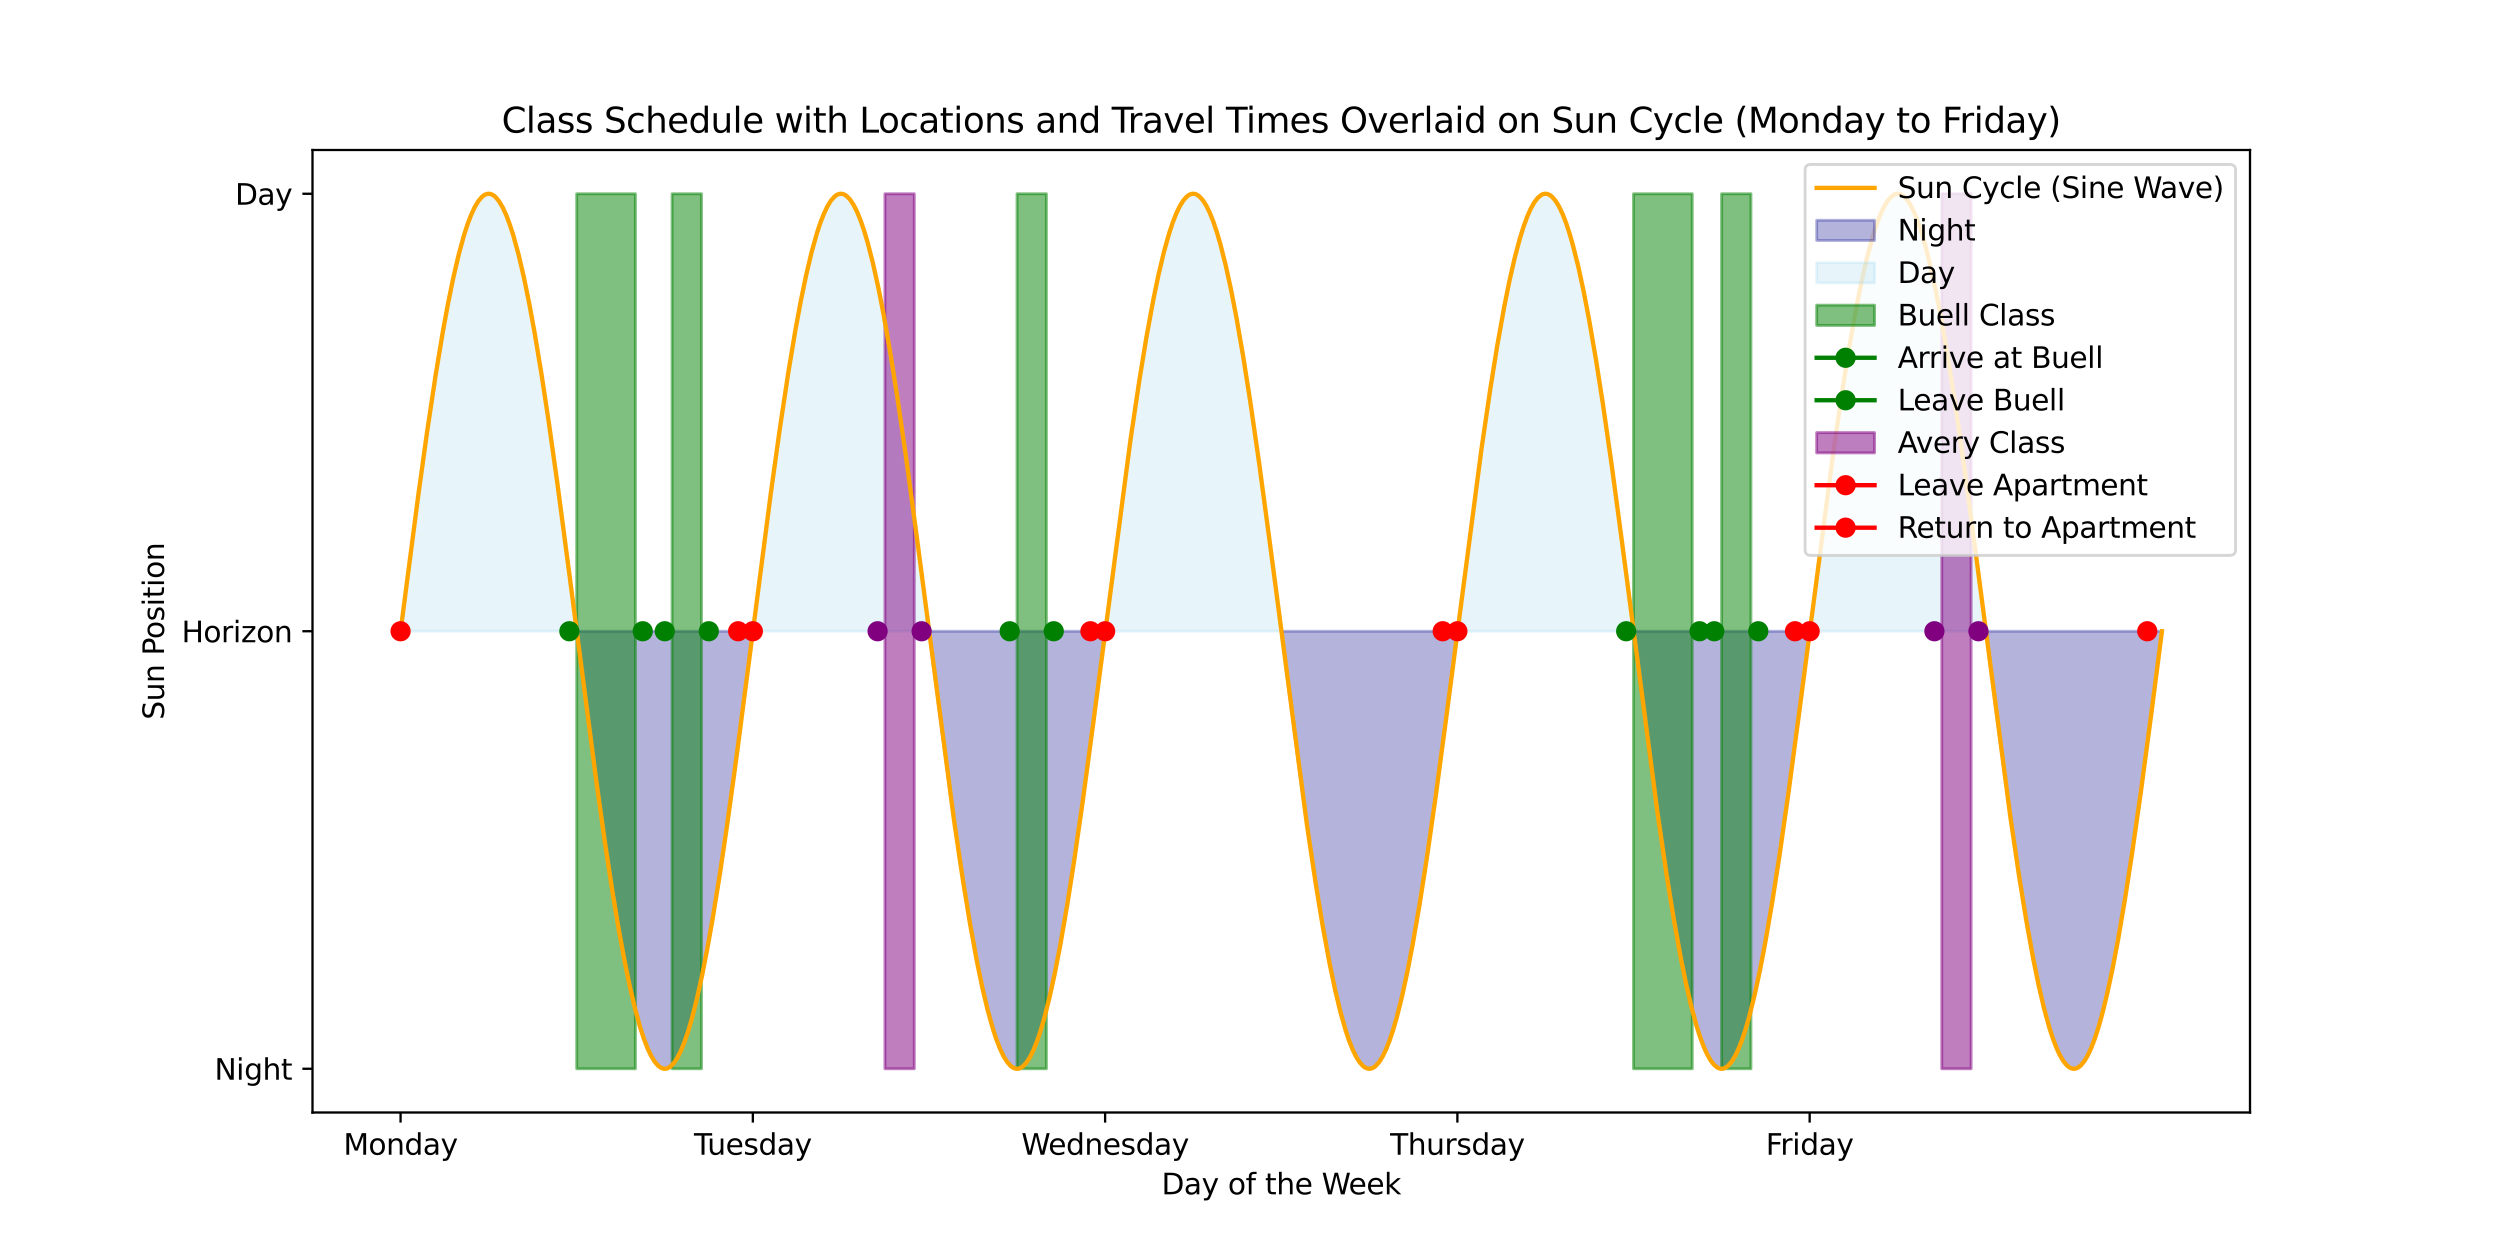 <?xml version="1.0" encoding="utf-8" standalone="no"?>
<!DOCTYPE svg PUBLIC "-//W3C//DTD SVG 1.1//EN"
  "http://www.w3.org/Graphics/SVG/1.1/DTD/svg11.dtd">
<svg xmlns:xlink="http://www.w3.org/1999/xlink" width="864pt" height="432pt" viewBox="0 0 864 432" xmlns="http://www.w3.org/2000/svg" version="1.1">
 <defs>
  <style type="text/css">*{stroke-linejoin: round; stroke-linecap: butt}</style>
 </defs>
 <g id="figure_1">
  <g id="patch_1">
   <path d="M 0 432 
L 864 432 
L 864 0 
L 0 0 
z
" style="fill: #ffffff"/>
  </g>
  <g id="axes_1">
   <g id="patch_2">
    <path d="M 108 384.48 
L 777.6 384.48 
L 777.6 51.84 
L 108 51.84 
z
" style="fill: #ffffff"/>
   </g>
   <g id="PolyCollection_1">
    <path d="M 199.37 218.16 
L 199.37 218.635 
L 199.979 223.389 
L 200.589 228.138 
L 201.198 232.877 
L 201.807 237.601 
L 202.417 242.306 
L 203.026 246.987 
L 203.635 251.64 
L 204.245 256.259 
L 204.854 260.841 
L 205.463 265.381 
L 206.073 269.873 
L 206.682 274.315 
L 207.291 278.701 
L 207.901 283.028 
L 208.51 287.29 
L 209.119 291.484 
L 209.729 295.605 
L 210.338 299.65 
L 210.947 303.614 
L 211.557 307.494 
L 212.166 311.285 
L 212.775 314.985 
L 213.385 318.588 
L 213.994 322.093 
L 214.603 325.494 
L 215.213 328.789 
L 215.822 331.975 
L 216.431 335.049 
L 217.041 338.006 
L 217.65 340.846 
L 218.259 343.564 
L 218.869 346.158 
L 219.478 348.625 
L 220.087 350.963 
L 220.697 353.17 
L 221.306 355.244 
L 221.915 357.182 
L 222.525 358.982 
L 223.134 360.644 
L 223.743 362.164 
L 224.353 363.542 
L 224.962 364.776 
L 225.571 365.865 
L 226.181 366.809 
L 226.79 367.605 
L 227.4 368.253 
L 228.009 368.753 
L 228.618 369.104 
L 229.228 369.306 
L 229.837 369.358 
L 230.446 369.261 
L 231.056 369.015 
L 231.665 368.619 
L 232.274 368.074 
L 232.884 367.381 
L 233.493 366.541 
L 234.102 365.554 
L 234.712 364.421 
L 235.321 363.144 
L 235.93 361.723 
L 236.54 360.16 
L 237.149 358.457 
L 237.758 356.615 
L 238.368 354.636 
L 238.977 352.522 
L 239.586 350.276 
L 240.196 347.898 
L 240.805 345.393 
L 241.414 342.761 
L 242.024 340.007 
L 242.633 337.131 
L 243.242 334.139 
L 243.852 331.031 
L 244.461 327.812 
L 245.07 324.485 
L 245.68 321.052 
L 246.289 317.518 
L 246.898 313.885 
L 247.508 310.158 
L 248.117 306.339 
L 248.726 302.434 
L 249.336 298.445 
L 249.945 294.377 
L 250.554 290.233 
L 251.164 286.018 
L 251.773 281.737 
L 252.382 277.392 
L 252.992 272.988 
L 253.601 268.531 
L 254.21 264.023 
L 254.82 259.471 
L 255.429 254.877 
L 256.038 250.247 
L 256.648 245.585 
L 257.257 240.897 
L 257.866 236.185 
L 258.476 231.456 
L 259.085 226.714 
L 259.694 221.963 
L 259.694 218.16 
L 259.694 218.16 
L 259.085 218.16 
L 258.476 218.16 
L 257.866 218.16 
L 257.257 218.16 
L 256.648 218.16 
L 256.038 218.16 
L 255.429 218.16 
L 254.82 218.16 
L 254.21 218.16 
L 253.601 218.16 
L 252.992 218.16 
L 252.382 218.16 
L 251.773 218.16 
L 251.164 218.16 
L 250.554 218.16 
L 249.945 218.16 
L 249.336 218.16 
L 248.726 218.16 
L 248.117 218.16 
L 247.508 218.16 
L 246.898 218.16 
L 246.289 218.16 
L 245.68 218.16 
L 245.07 218.16 
L 244.461 218.16 
L 243.852 218.16 
L 243.242 218.16 
L 242.633 218.16 
L 242.024 218.16 
L 241.414 218.16 
L 240.805 218.16 
L 240.196 218.16 
L 239.586 218.16 
L 238.977 218.16 
L 238.368 218.16 
L 237.758 218.16 
L 237.149 218.16 
L 236.54 218.16 
L 235.93 218.16 
L 235.321 218.16 
L 234.712 218.16 
L 234.102 218.16 
L 233.493 218.16 
L 232.884 218.16 
L 232.274 218.16 
L 231.665 218.16 
L 231.056 218.16 
L 230.446 218.16 
L 229.837 218.16 
L 229.228 218.16 
L 228.618 218.16 
L 228.009 218.16 
L 227.4 218.16 
L 226.79 218.16 
L 226.181 218.16 
L 225.571 218.16 
L 224.962 218.16 
L 224.353 218.16 
L 223.743 218.16 
L 223.134 218.16 
L 222.525 218.16 
L 221.915 218.16 
L 221.306 218.16 
L 220.697 218.16 
L 220.087 218.16 
L 219.478 218.16 
L 218.869 218.16 
L 218.259 218.16 
L 217.65 218.16 
L 217.041 218.16 
L 216.431 218.16 
L 215.822 218.16 
L 215.213 218.16 
L 214.603 218.16 
L 213.994 218.16 
L 213.385 218.16 
L 212.775 218.16 
L 212.166 218.16 
L 211.557 218.16 
L 210.947 218.16 
L 210.338 218.16 
L 209.729 218.16 
L 209.119 218.16 
L 208.51 218.16 
L 207.901 218.16 
L 207.291 218.16 
L 206.682 218.16 
L 206.073 218.16 
L 205.463 218.16 
L 204.854 218.16 
L 204.245 218.16 
L 203.635 218.16 
L 203.026 218.16 
L 202.417 218.16 
L 201.807 218.16 
L 201.198 218.16 
L 200.589 218.16 
L 199.979 218.16 
L 199.37 218.16 
z
" clip-path="url(#pdda4fb10f7)" style="fill: #00008b; fill-opacity: 0.3; stroke: #00008b; stroke-opacity: 0.3"/>
    <path d="M 321.237 218.16 
L 321.237 219.586 
L 321.847 224.34 
L 322.456 229.087 
L 323.065 233.823 
L 323.675 238.544 
L 324.284 243.244 
L 324.893 247.92 
L 325.503 252.566 
L 326.112 257.179 
L 326.721 261.752 
L 327.331 266.283 
L 327.94 270.766 
L 328.549 275.197 
L 329.159 279.572 
L 329.768 283.886 
L 330.377 288.135 
L 330.987 292.314 
L 331.596 296.421 
L 332.205 300.45 
L 332.815 304.397 
L 333.424 308.26 
L 334.033 312.033 
L 334.643 315.713 
L 335.252 319.297 
L 335.861 322.781 
L 336.471 326.162 
L 337.08 329.435 
L 337.689 332.599 
L 338.299 335.65 
L 338.908 338.584 
L 339.517 341.399 
L 340.127 344.092 
L 340.736 346.661 
L 341.345 349.103 
L 341.955 351.415 
L 342.564 353.596 
L 343.173 355.642 
L 343.783 357.553 
L 344.392 359.326 
L 345.001 360.959 
L 345.611 362.451 
L 346.22 363.8 
L 346.829 365.006 
L 347.439 366.066 
L 348.048 366.98 
L 348.657 367.746 
L 349.267 368.365 
L 349.876 368.835 
L 350.486 369.157 
L 351.095 369.328 
L 351.704 369.351 
L 352.314 369.224 
L 352.923 368.947 
L 353.532 368.522 
L 354.142 367.947 
L 354.751 367.225 
L 355.36 366.355 
L 355.97 365.339 
L 356.579 364.177 
L 357.188 362.871 
L 357.798 361.422 
L 358.407 359.831 
L 359.016 358.099 
L 359.626 356.23 
L 360.235 354.224 
L 360.844 352.083 
L 361.454 349.81 
L 362.063 347.407 
L 362.672 344.876 
L 363.282 342.22 
L 363.891 339.441 
L 364.5 336.542 
L 365.11 333.526 
L 365.719 330.396 
L 366.328 327.155 
L 366.938 323.806 
L 367.547 320.353 
L 368.156 316.799 
L 368.766 313.147 
L 369.375 309.401 
L 369.984 305.565 
L 370.594 301.643 
L 371.203 297.638 
L 371.812 293.554 
L 372.422 289.396 
L 373.031 285.167 
L 373.64 280.872 
L 374.25 276.516 
L 374.859 272.101 
L 375.468 267.633 
L 376.078 263.116 
L 376.687 258.555 
L 377.296 253.954 
L 377.906 249.317 
L 378.515 244.65 
L 379.124 239.956 
L 379.734 235.241 
L 380.343 230.509 
L 380.952 225.765 
L 381.562 221.013 
L 381.562 218.16 
L 381.562 218.16 
L 380.952 218.16 
L 380.343 218.16 
L 379.734 218.16 
L 379.124 218.16 
L 378.515 218.16 
L 377.906 218.16 
L 377.296 218.16 
L 376.687 218.16 
L 376.078 218.16 
L 375.468 218.16 
L 374.859 218.16 
L 374.25 218.16 
L 373.64 218.16 
L 373.031 218.16 
L 372.422 218.16 
L 371.812 218.16 
L 371.203 218.16 
L 370.594 218.16 
L 369.984 218.16 
L 369.375 218.16 
L 368.766 218.16 
L 368.156 218.16 
L 367.547 218.16 
L 366.938 218.16 
L 366.328 218.16 
L 365.719 218.16 
L 365.11 218.16 
L 364.5 218.16 
L 363.891 218.16 
L 363.282 218.16 
L 362.672 218.16 
L 362.063 218.16 
L 361.454 218.16 
L 360.844 218.16 
L 360.235 218.16 
L 359.626 218.16 
L 359.016 218.16 
L 358.407 218.16 
L 357.798 218.16 
L 357.188 218.16 
L 356.579 218.16 
L 355.97 218.16 
L 355.36 218.16 
L 354.751 218.16 
L 354.142 218.16 
L 353.532 218.16 
L 352.923 218.16 
L 352.314 218.16 
L 351.704 218.16 
L 351.095 218.16 
L 350.486 218.16 
L 349.876 218.16 
L 349.267 218.16 
L 348.657 218.16 
L 348.048 218.16 
L 347.439 218.16 
L 346.829 218.16 
L 346.22 218.16 
L 345.611 218.16 
L 345.001 218.16 
L 344.392 218.16 
L 343.783 218.16 
L 343.173 218.16 
L 342.564 218.16 
L 341.955 218.16 
L 341.345 218.16 
L 340.736 218.16 
L 340.127 218.16 
L 339.517 218.16 
L 338.908 218.16 
L 338.299 218.16 
L 337.689 218.16 
L 337.08 218.16 
L 336.471 218.16 
L 335.861 218.16 
L 335.252 218.16 
L 334.643 218.16 
L 334.033 218.16 
L 333.424 218.16 
L 332.815 218.16 
L 332.205 218.16 
L 331.596 218.16 
L 330.987 218.16 
L 330.377 218.16 
L 329.768 218.16 
L 329.159 218.16 
L 328.549 218.16 
L 327.94 218.16 
L 327.331 218.16 
L 326.721 218.16 
L 326.112 218.16 
L 325.503 218.16 
L 324.893 218.16 
L 324.284 218.16 
L 323.675 218.16 
L 323.065 218.16 
L 322.456 218.16 
L 321.847 218.16 
L 321.237 218.16 
z
" clip-path="url(#pdda4fb10f7)" style="fill: #00008b; fill-opacity: 0.3; stroke: #00008b; stroke-opacity: 0.3"/>
    <path d="M 443.105 218.16 
L 443.105 220.537 
L 443.714 225.29 
L 444.323 230.035 
L 444.933 234.768 
L 445.542 239.485 
L 446.151 244.181 
L 446.761 248.852 
L 447.37 253.492 
L 447.979 258.097 
L 448.589 262.662 
L 449.198 267.184 
L 449.807 271.657 
L 450.417 276.077 
L 451.026 280.439 
L 451.635 284.741 
L 452.245 288.976 
L 452.854 293.141 
L 453.463 297.233 
L 454.073 301.246 
L 454.682 305.177 
L 455.291 309.021 
L 455.901 312.776 
L 456.51 316.438 
L 457.119 320.002 
L 457.729 323.466 
L 458.338 326.825 
L 458.947 330.077 
L 459.557 333.218 
L 460.166 336.246 
L 460.775 339.156 
L 461.385 341.948 
L 461.994 344.616 
L 462.603 347.16 
L 463.213 349.576 
L 463.822 351.862 
L 464.431 354.016 
L 465.041 356.036 
L 465.65 357.919 
L 466.259 359.664 
L 466.869 361.269 
L 467.478 362.732 
L 468.087 364.053 
L 468.697 365.229 
L 469.306 366.26 
L 469.915 367.145 
L 470.525 367.882 
L 471.134 368.471 
L 471.743 368.911 
L 472.353 369.203 
L 472.962 369.345 
L 473.571 369.337 
L 474.181 369.18 
L 474.79 368.874 
L 475.4 368.419 
L 476.009 367.815 
L 476.618 367.063 
L 477.228 366.164 
L 477.837 365.118 
L 478.446 363.927 
L 479.056 362.592 
L 479.665 361.115 
L 480.274 359.496 
L 480.884 357.737 
L 481.493 355.84 
L 482.102 353.807 
L 482.712 351.639 
L 483.321 349.34 
L 483.93 346.911 
L 484.54 344.355 
L 485.149 341.674 
L 485.758 338.871 
L 486.368 335.948 
L 486.977 332.909 
L 487.586 329.757 
L 488.196 326.494 
L 488.805 323.124 
L 489.414 319.65 
L 490.024 316.076 
L 490.633 312.405 
L 491.242 308.641 
L 491.852 304.787 
L 492.461 300.848 
L 493.07 296.827 
L 493.68 292.728 
L 494.289 288.556 
L 494.898 284.313 
L 495.508 280.006 
L 496.117 275.637 
L 496.726 271.212 
L 497.336 266.734 
L 497.945 262.207 
L 498.554 257.638 
L 499.164 253.029 
L 499.773 248.386 
L 500.382 243.713 
L 500.992 239.015 
L 501.601 234.296 
L 502.21 229.561 
L 502.82 224.815 
L 503.429 220.062 
L 503.429 218.16 
L 503.429 218.16 
L 502.82 218.16 
L 502.21 218.16 
L 501.601 218.16 
L 500.992 218.16 
L 500.382 218.16 
L 499.773 218.16 
L 499.164 218.16 
L 498.554 218.16 
L 497.945 218.16 
L 497.336 218.16 
L 496.726 218.16 
L 496.117 218.16 
L 495.508 218.16 
L 494.898 218.16 
L 494.289 218.16 
L 493.68 218.16 
L 493.07 218.16 
L 492.461 218.16 
L 491.852 218.16 
L 491.242 218.16 
L 490.633 218.16 
L 490.024 218.16 
L 489.414 218.16 
L 488.805 218.16 
L 488.196 218.16 
L 487.586 218.16 
L 486.977 218.16 
L 486.368 218.16 
L 485.758 218.16 
L 485.149 218.16 
L 484.54 218.16 
L 483.93 218.16 
L 483.321 218.16 
L 482.712 218.16 
L 482.102 218.16 
L 481.493 218.16 
L 480.884 218.16 
L 480.274 218.16 
L 479.665 218.16 
L 479.056 218.16 
L 478.446 218.16 
L 477.837 218.16 
L 477.228 218.16 
L 476.618 218.16 
L 476.009 218.16 
L 475.4 218.16 
L 474.79 218.16 
L 474.181 218.16 
L 473.571 218.16 
L 472.962 218.16 
L 472.353 218.16 
L 471.743 218.16 
L 471.134 218.16 
L 470.525 218.16 
L 469.915 218.16 
L 469.306 218.16 
L 468.697 218.16 
L 468.087 218.16 
L 467.478 218.16 
L 466.869 218.16 
L 466.259 218.16 
L 465.65 218.16 
L 465.041 218.16 
L 464.431 218.16 
L 463.822 218.16 
L 463.213 218.16 
L 462.603 218.16 
L 461.994 218.16 
L 461.385 218.16 
L 460.775 218.16 
L 460.166 218.16 
L 459.557 218.16 
L 458.947 218.16 
L 458.338 218.16 
L 457.729 218.16 
L 457.119 218.16 
L 456.51 218.16 
L 455.901 218.16 
L 455.291 218.16 
L 454.682 218.16 
L 454.073 218.16 
L 453.463 218.16 
L 452.854 218.16 
L 452.245 218.16 
L 451.635 218.16 
L 451.026 218.16 
L 450.417 218.16 
L 449.807 218.16 
L 449.198 218.16 
L 448.589 218.16 
L 447.979 218.16 
L 447.37 218.16 
L 446.761 218.16 
L 446.151 218.16 
L 445.542 218.16 
L 444.933 218.16 
L 444.323 218.16 
L 443.714 218.16 
L 443.105 218.16 
z
" clip-path="url(#pdda4fb10f7)" style="fill: #00008b; fill-opacity: 0.3; stroke: #00008b; stroke-opacity: 0.3"/>
    <path d="M 564.972 218.16 
L 564.972 221.488 
L 565.581 226.239 
L 566.191 230.983 
L 566.8 235.713 
L 567.409 240.426 
L 568.019 245.118 
L 568.628 249.782 
L 569.237 254.416 
L 569.847 259.013 
L 570.456 263.57 
L 571.065 268.082 
L 571.675 272.545 
L 572.284 276.954 
L 572.893 281.305 
L 573.503 285.593 
L 574.112 289.815 
L 574.721 293.966 
L 575.331 298.042 
L 575.94 302.039 
L 576.549 305.953 
L 577.159 309.78 
L 577.768 313.516 
L 578.377 317.159 
L 578.987 320.703 
L 579.596 324.146 
L 580.205 327.484 
L 580.815 330.714 
L 581.424 333.833 
L 582.033 336.837 
L 582.643 339.724 
L 583.252 342.491 
L 583.861 345.135 
L 584.471 347.653 
L 585.08 350.044 
L 585.689 352.303 
L 586.299 354.431 
L 586.908 356.423 
L 587.517 358.279 
L 588.127 359.996 
L 588.736 361.573 
L 589.345 363.008 
L 589.955 364.3 
L 590.564 365.447 
L 591.173 366.449 
L 591.783 367.304 
L 592.392 368.012 
L 593.001 368.571 
L 593.611 368.982 
L 594.22 369.243 
L 594.829 369.355 
L 595.439 369.318 
L 596.048 369.131 
L 596.657 368.795 
L 597.267 368.31 
L 597.876 367.676 
L 598.486 366.895 
L 599.095 365.966 
L 599.704 364.892 
L 600.314 363.672 
L 600.923 362.308 
L 601.532 360.802 
L 602.142 359.155 
L 602.751 357.368 
L 603.36 355.444 
L 603.97 353.384 
L 604.579 351.19 
L 605.188 348.865 
L 605.798 346.41 
L 606.407 343.829 
L 607.016 341.123 
L 607.626 338.296 
L 608.235 335.35 
L 608.844 332.288 
L 609.454 329.113 
L 610.063 325.828 
L 610.672 322.437 
L 611.282 318.943 
L 611.891 315.349 
L 612.5 311.66 
L 613.11 307.877 
L 613.719 304.006 
L 614.328 300.05 
L 614.938 296.013 
L 615.547 291.899 
L 616.156 287.713 
L 616.766 283.457 
L 617.375 279.137 
L 617.984 274.756 
L 618.594 270.32 
L 619.203 265.832 
L 619.812 261.297 
L 620.422 256.719 
L 621.031 252.103 
L 621.64 247.454 
L 622.25 242.775 
L 622.859 238.072 
L 623.468 233.35 
L 624.078 228.612 
L 624.687 223.864 
L 625.296 219.111 
L 625.296 218.16 
L 625.296 218.16 
L 624.687 218.16 
L 624.078 218.16 
L 623.468 218.16 
L 622.859 218.16 
L 622.25 218.16 
L 621.64 218.16 
L 621.031 218.16 
L 620.422 218.16 
L 619.812 218.16 
L 619.203 218.16 
L 618.594 218.16 
L 617.984 218.16 
L 617.375 218.16 
L 616.766 218.16 
L 616.156 218.16 
L 615.547 218.16 
L 614.938 218.16 
L 614.328 218.16 
L 613.719 218.16 
L 613.11 218.16 
L 612.5 218.16 
L 611.891 218.16 
L 611.282 218.16 
L 610.672 218.16 
L 610.063 218.16 
L 609.454 218.16 
L 608.844 218.16 
L 608.235 218.16 
L 607.626 218.16 
L 607.016 218.16 
L 606.407 218.16 
L 605.798 218.16 
L 605.188 218.16 
L 604.579 218.16 
L 603.97 218.16 
L 603.36 218.16 
L 602.751 218.16 
L 602.142 218.16 
L 601.532 218.16 
L 600.923 218.16 
L 600.314 218.16 
L 599.704 218.16 
L 599.095 218.16 
L 598.486 218.16 
L 597.876 218.16 
L 597.267 218.16 
L 596.657 218.16 
L 596.048 218.16 
L 595.439 218.16 
L 594.829 218.16 
L 594.22 218.16 
L 593.611 218.16 
L 593.001 218.16 
L 592.392 218.16 
L 591.783 218.16 
L 591.173 218.16 
L 590.564 218.16 
L 589.955 218.16 
L 589.345 218.16 
L 588.736 218.16 
L 588.127 218.16 
L 587.517 218.16 
L 586.908 218.16 
L 586.299 218.16 
L 585.689 218.16 
L 585.08 218.16 
L 584.471 218.16 
L 583.861 218.16 
L 583.252 218.16 
L 582.643 218.16 
L 582.033 218.16 
L 581.424 218.16 
L 580.815 218.16 
L 580.205 218.16 
L 579.596 218.16 
L 578.987 218.16 
L 578.377 218.16 
L 577.768 218.16 
L 577.159 218.16 
L 576.549 218.16 
L 575.94 218.16 
L 575.331 218.16 
L 574.721 218.16 
L 574.112 218.16 
L 573.503 218.16 
L 572.893 218.16 
L 572.284 218.16 
L 571.675 218.16 
L 571.065 218.16 
L 570.456 218.16 
L 569.847 218.16 
L 569.237 218.16 
L 568.628 218.16 
L 568.019 218.16 
L 567.409 218.16 
L 566.8 218.16 
L 566.191 218.16 
L 565.581 218.16 
L 564.972 218.16 
z
" clip-path="url(#pdda4fb10f7)" style="fill: #00008b; fill-opacity: 0.3; stroke: #00008b; stroke-opacity: 0.3"/>
    <path d="M 686.839 218.16 
L 686.839 222.439 
L 687.449 227.189 
L 688.058 231.93 
L 688.667 236.657 
L 689.277 241.367 
L 689.886 246.053 
L 690.495 250.712 
L 691.105 255.338 
L 691.714 259.928 
L 692.323 264.476 
L 692.933 268.979 
L 693.542 273.431 
L 694.151 277.829 
L 694.761 282.168 
L 695.37 286.443 
L 695.979 290.651 
L 696.589 294.787 
L 697.198 298.848 
L 697.807 302.828 
L 698.417 306.725 
L 699.026 310.534 
L 699.635 314.252 
L 700.245 317.875 
L 700.854 321.4 
L 701.463 324.822 
L 702.073 328.139 
L 702.682 331.347 
L 703.291 334.443 
L 703.901 337.424 
L 704.51 340.287 
L 705.119 343.03 
L 705.729 345.649 
L 706.338 348.142 
L 706.947 350.506 
L 707.557 352.74 
L 708.166 354.84 
L 708.775 356.805 
L 709.385 358.633 
L 709.994 360.323 
L 710.603 361.871 
L 711.213 363.278 
L 711.822 364.541 
L 712.431 365.659 
L 713.041 366.632 
L 713.65 367.457 
L 714.259 368.135 
L 714.869 368.665 
L 715.478 369.046 
L 716.087 369.278 
L 716.697 369.36 
L 717.306 369.293 
L 717.915 369.076 
L 718.525 368.71 
L 719.134 368.195 
L 719.743 367.532 
L 720.353 366.721 
L 720.962 365.763 
L 721.571 364.659 
L 722.181 363.411 
L 722.79 362.018 
L 723.4 360.484 
L 724.009 358.809 
L 724.618 356.994 
L 725.228 355.043 
L 725.837 352.956 
L 726.446 350.735 
L 727.056 348.384 
L 727.665 345.904 
L 728.274 343.297 
L 728.884 340.567 
L 729.493 337.716 
L 730.102 334.746 
L 730.712 331.662 
L 731.321 328.465 
L 731.93 325.159 
L 732.54 321.747 
L 733.149 318.232 
L 733.758 314.619 
L 734.368 310.91 
L 734.977 307.11 
L 735.586 303.222 
L 736.196 299.249 
L 736.805 295.197 
L 737.414 291.068 
L 738.024 286.867 
L 738.633 282.598 
L 739.242 278.265 
L 739.852 273.873 
L 740.461 269.426 
L 741.07 264.929 
L 741.68 260.385 
L 742.289 255.799 
L 742.898 251.176 
L 743.508 246.52 
L 744.117 241.836 
L 744.726 237.129 
L 745.336 232.403 
L 745.945 227.663 
L 746.554 222.914 
L 747.164 218.16 
L 747.164 218.16 
L 747.164 218.16 
L 746.554 218.16 
L 745.945 218.16 
L 745.336 218.16 
L 744.726 218.16 
L 744.117 218.16 
L 743.508 218.16 
L 742.898 218.16 
L 742.289 218.16 
L 741.68 218.16 
L 741.07 218.16 
L 740.461 218.16 
L 739.852 218.16 
L 739.242 218.16 
L 738.633 218.16 
L 738.024 218.16 
L 737.414 218.16 
L 736.805 218.16 
L 736.196 218.16 
L 735.586 218.16 
L 734.977 218.16 
L 734.368 218.16 
L 733.758 218.16 
L 733.149 218.16 
L 732.54 218.16 
L 731.93 218.16 
L 731.321 218.16 
L 730.712 218.16 
L 730.102 218.16 
L 729.493 218.16 
L 728.884 218.16 
L 728.274 218.16 
L 727.665 218.16 
L 727.056 218.16 
L 726.446 218.16 
L 725.837 218.16 
L 725.228 218.16 
L 724.618 218.16 
L 724.009 218.16 
L 723.4 218.16 
L 722.79 218.16 
L 722.181 218.16 
L 721.571 218.16 
L 720.962 218.16 
L 720.353 218.16 
L 719.743 218.16 
L 719.134 218.16 
L 718.525 218.16 
L 717.915 218.16 
L 717.306 218.16 
L 716.697 218.16 
L 716.087 218.16 
L 715.478 218.16 
L 714.869 218.16 
L 714.259 218.16 
L 713.65 218.16 
L 713.041 218.16 
L 712.431 218.16 
L 711.822 218.16 
L 711.213 218.16 
L 710.603 218.16 
L 709.994 218.16 
L 709.385 218.16 
L 708.775 218.16 
L 708.166 218.16 
L 707.557 218.16 
L 706.947 218.16 
L 706.338 218.16 
L 705.729 218.16 
L 705.119 218.16 
L 704.51 218.16 
L 703.901 218.16 
L 703.291 218.16 
L 702.682 218.16 
L 702.073 218.16 
L 701.463 218.16 
L 700.854 218.16 
L 700.245 218.16 
L 699.635 218.16 
L 699.026 218.16 
L 698.417 218.16 
L 697.807 218.16 
L 697.198 218.16 
L 696.589 218.16 
L 695.979 218.16 
L 695.37 218.16 
L 694.761 218.16 
L 694.151 218.16 
L 693.542 218.16 
L 692.933 218.16 
L 692.323 218.16 
L 691.714 218.16 
L 691.105 218.16 
L 690.495 218.16 
L 689.886 218.16 
L 689.277 218.16 
L 688.667 218.16 
L 688.058 218.16 
L 687.449 218.16 
L 686.839 218.16 
z
" clip-path="url(#pdda4fb10f7)" style="fill: #00008b; fill-opacity: 0.3; stroke: #00008b; stroke-opacity: 0.3"/>
   </g>
   <g id="PolyCollection_2">
    <path d="M 138.436 218.16 
L 138.436 218.16 
L 139.046 213.406 
L 139.655 208.657 
L 140.264 203.917 
L 140.874 199.191 
L 141.483 194.484 
L 142.092 189.8 
L 142.702 185.144 
L 143.311 180.521 
L 143.92 175.935 
L 144.53 171.391 
L 145.139 166.894 
L 145.748 162.447 
L 146.358 158.055 
L 146.967 153.722 
L 147.576 149.453 
L 148.186 145.252 
L 148.795 141.123 
L 149.404 137.071 
L 150.014 133.098 
L 150.623 129.21 
L 151.232 125.41 
L 151.842 121.701 
L 152.451 118.088 
L 153.06 114.573 
L 153.67 111.161 
L 154.279 107.855 
L 154.888 104.658 
L 155.498 101.574 
L 156.107 98.604 
L 156.716 95.753 
L 157.326 93.023 
L 157.935 90.416 
L 158.544 87.936 
L 159.154 85.585 
L 159.763 83.364 
L 160.372 81.277 
L 160.982 79.326 
L 161.591 77.511 
L 162.2 75.836 
L 162.81 74.302 
L 163.419 72.909 
L 164.029 71.661 
L 164.638 70.557 
L 165.247 69.599 
L 165.857 68.788 
L 166.466 68.125 
L 167.075 67.61 
L 167.685 67.244 
L 168.294 67.027 
L 168.903 66.96 
L 169.513 67.042 
L 170.122 67.274 
L 170.731 67.655 
L 171.341 68.185 
L 171.95 68.863 
L 172.559 69.688 
L 173.169 70.661 
L 173.778 71.779 
L 174.387 73.042 
L 174.997 74.449 
L 175.606 75.997 
L 176.215 77.687 
L 176.825 79.515 
L 177.434 81.48 
L 178.043 83.58 
L 178.653 85.814 
L 179.262 88.178 
L 179.871 90.671 
L 180.481 93.29 
L 181.09 96.033 
L 181.699 98.896 
L 182.309 101.877 
L 182.918 104.973 
L 183.527 108.181 
L 184.137 111.498 
L 184.746 114.92 
L 185.355 118.445 
L 185.965 122.068 
L 186.574 125.786 
L 187.183 129.595 
L 187.793 133.492 
L 188.402 137.472 
L 189.011 141.533 
L 189.621 145.669 
L 190.23 149.877 
L 190.839 154.152 
L 191.449 158.491 
L 192.058 162.889 
L 192.667 167.341 
L 193.277 171.844 
L 193.886 176.392 
L 194.495 180.982 
L 195.105 185.608 
L 195.714 190.267 
L 196.323 194.953 
L 196.933 199.663 
L 197.542 204.39 
L 198.151 209.131 
L 198.761 213.881 
L 198.761 218.16 
L 198.761 218.16 
L 198.151 218.16 
L 197.542 218.16 
L 196.933 218.16 
L 196.323 218.16 
L 195.714 218.16 
L 195.105 218.16 
L 194.495 218.16 
L 193.886 218.16 
L 193.277 218.16 
L 192.667 218.16 
L 192.058 218.16 
L 191.449 218.16 
L 190.839 218.16 
L 190.23 218.16 
L 189.621 218.16 
L 189.011 218.16 
L 188.402 218.16 
L 187.793 218.16 
L 187.183 218.16 
L 186.574 218.16 
L 185.965 218.16 
L 185.355 218.16 
L 184.746 218.16 
L 184.137 218.16 
L 183.527 218.16 
L 182.918 218.16 
L 182.309 218.16 
L 181.699 218.16 
L 181.09 218.16 
L 180.481 218.16 
L 179.871 218.16 
L 179.262 218.16 
L 178.653 218.16 
L 178.043 218.16 
L 177.434 218.16 
L 176.825 218.16 
L 176.215 218.16 
L 175.606 218.16 
L 174.997 218.16 
L 174.387 218.16 
L 173.778 218.16 
L 173.169 218.16 
L 172.559 218.16 
L 171.95 218.16 
L 171.341 218.16 
L 170.731 218.16 
L 170.122 218.16 
L 169.513 218.16 
L 168.903 218.16 
L 168.294 218.16 
L 167.685 218.16 
L 167.075 218.16 
L 166.466 218.16 
L 165.857 218.16 
L 165.247 218.16 
L 164.638 218.16 
L 164.029 218.16 
L 163.419 218.16 
L 162.81 218.16 
L 162.2 218.16 
L 161.591 218.16 
L 160.982 218.16 
L 160.372 218.16 
L 159.763 218.16 
L 159.154 218.16 
L 158.544 218.16 
L 157.935 218.16 
L 157.326 218.16 
L 156.716 218.16 
L 156.107 218.16 
L 155.498 218.16 
L 154.888 218.16 
L 154.279 218.16 
L 153.67 218.16 
L 153.06 218.16 
L 152.451 218.16 
L 151.842 218.16 
L 151.232 218.16 
L 150.623 218.16 
L 150.014 218.16 
L 149.404 218.16 
L 148.795 218.16 
L 148.186 218.16 
L 147.576 218.16 
L 146.967 218.16 
L 146.358 218.16 
L 145.748 218.16 
L 145.139 218.16 
L 144.53 218.16 
L 143.92 218.16 
L 143.311 218.16 
L 142.702 218.16 
L 142.092 218.16 
L 141.483 218.16 
L 140.874 218.16 
L 140.264 218.16 
L 139.655 218.16 
L 139.046 218.16 
L 138.436 218.16 
z
" clip-path="url(#pdda4fb10f7)" style="fill: #87ceeb; fill-opacity: 0.2; stroke: #87ceeb; stroke-opacity: 0.2"/>
    <path d="M 260.304 218.16 
L 260.304 217.209 
L 260.913 212.456 
L 261.522 207.708 
L 262.132 202.97 
L 262.741 198.248 
L 263.35 193.545 
L 263.96 188.866 
L 264.569 184.217 
L 265.178 179.601 
L 265.788 175.023 
L 266.397 170.488 
L 267.006 166 
L 267.616 161.564 
L 268.225 157.183 
L 268.834 152.863 
L 269.444 148.607 
L 270.053 144.421 
L 270.662 140.307 
L 271.272 136.27 
L 271.881 132.314 
L 272.49 128.443 
L 273.1 124.66 
L 273.709 120.971 
L 274.318 117.377 
L 274.928 113.883 
L 275.537 110.492 
L 276.146 107.207 
L 276.756 104.032 
L 277.365 100.97 
L 277.974 98.024 
L 278.584 95.197 
L 279.193 92.491 
L 279.802 89.91 
L 280.412 87.455 
L 281.021 85.13 
L 281.63 82.936 
L 282.24 80.876 
L 282.849 78.952 
L 283.458 77.165 
L 284.068 75.518 
L 284.677 74.012 
L 285.286 72.648 
L 285.896 71.428 
L 286.505 70.354 
L 287.114 69.425 
L 287.724 68.644 
L 288.333 68.01 
L 288.943 67.525 
L 289.552 67.189 
L 290.161 67.002 
L 290.771 66.965 
L 291.38 67.077 
L 291.989 67.338 
L 292.599 67.749 
L 293.208 68.308 
L 293.817 69.016 
L 294.427 69.871 
L 295.036 70.873 
L 295.645 72.02 
L 296.255 73.312 
L 296.864 74.747 
L 297.473 76.324 
L 298.083 78.041 
L 298.692 79.897 
L 299.301 81.889 
L 299.911 84.017 
L 300.52 86.276 
L 301.129 88.667 
L 301.739 91.185 
L 302.348 93.829 
L 302.957 96.596 
L 303.567 99.483 
L 304.176 102.487 
L 304.785 105.606 
L 305.395 108.836 
L 306.004 112.174 
L 306.613 115.617 
L 307.223 119.161 
L 307.832 122.804 
L 308.441 126.54 
L 309.051 130.367 
L 309.66 134.281 
L 310.269 138.278 
L 310.879 142.354 
L 311.488 146.505 
L 312.097 150.727 
L 312.707 155.015 
L 313.316 159.366 
L 313.925 163.775 
L 314.535 168.238 
L 315.144 172.75 
L 315.753 177.307 
L 316.363 181.904 
L 316.972 186.538 
L 317.581 191.202 
L 318.191 195.894 
L 318.8 200.607 
L 319.409 205.337 
L 320.019 210.081 
L 320.628 214.832 
L 320.628 218.16 
L 320.628 218.16 
L 320.019 218.16 
L 319.409 218.16 
L 318.8 218.16 
L 318.191 218.16 
L 317.581 218.16 
L 316.972 218.16 
L 316.363 218.16 
L 315.753 218.16 
L 315.144 218.16 
L 314.535 218.16 
L 313.925 218.16 
L 313.316 218.16 
L 312.707 218.16 
L 312.097 218.16 
L 311.488 218.16 
L 310.879 218.16 
L 310.269 218.16 
L 309.66 218.16 
L 309.051 218.16 
L 308.441 218.16 
L 307.832 218.16 
L 307.223 218.16 
L 306.613 218.16 
L 306.004 218.16 
L 305.395 218.16 
L 304.785 218.16 
L 304.176 218.16 
L 303.567 218.16 
L 302.957 218.16 
L 302.348 218.16 
L 301.739 218.16 
L 301.129 218.16 
L 300.52 218.16 
L 299.911 218.16 
L 299.301 218.16 
L 298.692 218.16 
L 298.083 218.16 
L 297.473 218.16 
L 296.864 218.16 
L 296.255 218.16 
L 295.645 218.16 
L 295.036 218.16 
L 294.427 218.16 
L 293.817 218.16 
L 293.208 218.16 
L 292.599 218.16 
L 291.989 218.16 
L 291.38 218.16 
L 290.771 218.16 
L 290.161 218.16 
L 289.552 218.16 
L 288.943 218.16 
L 288.333 218.16 
L 287.724 218.16 
L 287.114 218.16 
L 286.505 218.16 
L 285.896 218.16 
L 285.286 218.16 
L 284.677 218.16 
L 284.068 218.16 
L 283.458 218.16 
L 282.849 218.16 
L 282.24 218.16 
L 281.63 218.16 
L 281.021 218.16 
L 280.412 218.16 
L 279.802 218.16 
L 279.193 218.16 
L 278.584 218.16 
L 277.974 218.16 
L 277.365 218.16 
L 276.756 218.16 
L 276.146 218.16 
L 275.537 218.16 
L 274.928 218.16 
L 274.318 218.16 
L 273.709 218.16 
L 273.1 218.16 
L 272.49 218.16 
L 271.881 218.16 
L 271.272 218.16 
L 270.662 218.16 
L 270.053 218.16 
L 269.444 218.16 
L 268.834 218.16 
L 268.225 218.16 
L 267.616 218.16 
L 267.006 218.16 
L 266.397 218.16 
L 265.788 218.16 
L 265.178 218.16 
L 264.569 218.16 
L 263.96 218.16 
L 263.35 218.16 
L 262.741 218.16 
L 262.132 218.16 
L 261.522 218.16 
L 260.913 218.16 
L 260.304 218.16 
z
" clip-path="url(#pdda4fb10f7)" style="fill: #87ceeb; fill-opacity: 0.2; stroke: #87ceeb; stroke-opacity: 0.2"/>
    <path d="M 382.171 218.16 
L 382.171 216.258 
L 382.78 211.505 
L 383.39 206.759 
L 383.999 202.024 
L 384.608 197.305 
L 385.218 192.607 
L 385.827 187.934 
L 386.436 183.291 
L 387.046 178.682 
L 387.655 174.113 
L 388.264 169.586 
L 388.874 165.108 
L 389.483 160.683 
L 390.092 156.314 
L 390.702 152.007 
L 391.311 147.764 
L 391.92 143.592 
L 392.53 139.493 
L 393.139 135.472 
L 393.748 131.533 
L 394.358 127.679 
L 394.967 123.915 
L 395.576 120.244 
L 396.186 116.67 
L 396.795 113.196 
L 397.404 109.826 
L 398.014 106.563 
L 398.623 103.411 
L 399.232 100.372 
L 399.842 97.449 
L 400.451 94.646 
L 401.06 91.965 
L 401.67 89.409 
L 402.279 86.98 
L 402.888 84.681 
L 403.498 82.513 
L 404.107 80.48 
L 404.716 78.583 
L 405.326 76.824 
L 405.935 75.205 
L 406.544 73.728 
L 407.154 72.393 
L 407.763 71.202 
L 408.372 70.156 
L 408.982 69.257 
L 409.591 68.505 
L 410.2 67.901 
L 410.81 67.446 
L 411.419 67.14 
L 412.029 66.983 
L 412.638 66.975 
L 413.247 67.117 
L 413.857 67.409 
L 414.466 67.849 
L 415.075 68.438 
L 415.685 69.175 
L 416.294 70.06 
L 416.903 71.091 
L 417.513 72.267 
L 418.122 73.588 
L 418.731 75.051 
L 419.341 76.656 
L 419.95 78.401 
L 420.559 80.284 
L 421.169 82.304 
L 421.778 84.458 
L 422.387 86.744 
L 422.997 89.16 
L 423.606 91.704 
L 424.215 94.372 
L 424.825 97.164 
L 425.434 100.074 
L 426.043 103.102 
L 426.653 106.243 
L 427.262 109.495 
L 427.871 112.854 
L 428.481 116.318 
L 429.09 119.882 
L 429.699 123.544 
L 430.309 127.299 
L 430.918 131.143 
L 431.527 135.074 
L 432.137 139.087 
L 432.746 143.179 
L 433.355 147.344 
L 433.965 151.579 
L 434.574 155.881 
L 435.183 160.243 
L 435.793 164.663 
L 436.402 169.136 
L 437.011 173.658 
L 437.621 178.223 
L 438.23 182.828 
L 438.839 187.468 
L 439.449 192.139 
L 440.058 196.835 
L 440.667 201.552 
L 441.277 206.285 
L 441.886 211.03 
L 442.495 215.783 
L 442.495 218.16 
L 442.495 218.16 
L 441.886 218.16 
L 441.277 218.16 
L 440.667 218.16 
L 440.058 218.16 
L 439.449 218.16 
L 438.839 218.16 
L 438.23 218.16 
L 437.621 218.16 
L 437.011 218.16 
L 436.402 218.16 
L 435.793 218.16 
L 435.183 218.16 
L 434.574 218.16 
L 433.965 218.16 
L 433.355 218.16 
L 432.746 218.16 
L 432.137 218.16 
L 431.527 218.16 
L 430.918 218.16 
L 430.309 218.16 
L 429.699 218.16 
L 429.09 218.16 
L 428.481 218.16 
L 427.871 218.16 
L 427.262 218.16 
L 426.653 218.16 
L 426.043 218.16 
L 425.434 218.16 
L 424.825 218.16 
L 424.215 218.16 
L 423.606 218.16 
L 422.997 218.16 
L 422.387 218.16 
L 421.778 218.16 
L 421.169 218.16 
L 420.559 218.16 
L 419.95 218.16 
L 419.341 218.16 
L 418.731 218.16 
L 418.122 218.16 
L 417.513 218.16 
L 416.903 218.16 
L 416.294 218.16 
L 415.685 218.16 
L 415.075 218.16 
L 414.466 218.16 
L 413.857 218.16 
L 413.247 218.16 
L 412.638 218.16 
L 412.029 218.16 
L 411.419 218.16 
L 410.81 218.16 
L 410.2 218.16 
L 409.591 218.16 
L 408.982 218.16 
L 408.372 218.16 
L 407.763 218.16 
L 407.154 218.16 
L 406.544 218.16 
L 405.935 218.16 
L 405.326 218.16 
L 404.716 218.16 
L 404.107 218.16 
L 403.498 218.16 
L 402.888 218.16 
L 402.279 218.16 
L 401.67 218.16 
L 401.06 218.16 
L 400.451 218.16 
L 399.842 218.16 
L 399.232 218.16 
L 398.623 218.16 
L 398.014 218.16 
L 397.404 218.16 
L 396.795 218.16 
L 396.186 218.16 
L 395.576 218.16 
L 394.967 218.16 
L 394.358 218.16 
L 393.748 218.16 
L 393.139 218.16 
L 392.53 218.16 
L 391.92 218.16 
L 391.311 218.16 
L 390.702 218.16 
L 390.092 218.16 
L 389.483 218.16 
L 388.874 218.16 
L 388.264 218.16 
L 387.655 218.16 
L 387.046 218.16 
L 386.436 218.16 
L 385.827 218.16 
L 385.218 218.16 
L 384.608 218.16 
L 383.999 218.16 
L 383.39 218.16 
L 382.78 218.16 
L 382.171 218.16 
z
" clip-path="url(#pdda4fb10f7)" style="fill: #87ceeb; fill-opacity: 0.2; stroke: #87ceeb; stroke-opacity: 0.2"/>
    <path d="M 504.038 218.16 
L 504.038 215.307 
L 504.648 210.555 
L 505.257 205.811 
L 505.866 201.079 
L 506.476 196.364 
L 507.085 191.67 
L 507.694 187.003 
L 508.304 182.366 
L 508.913 177.765 
L 509.522 173.204 
L 510.132 168.687 
L 510.741 164.219 
L 511.35 159.804 
L 511.96 155.448 
L 512.569 151.153 
L 513.178 146.924 
L 513.788 142.766 
L 514.397 138.682 
L 515.006 134.677 
L 515.616 130.755 
L 516.225 126.919 
L 516.834 123.173 
L 517.444 119.521 
L 518.053 115.967 
L 518.662 112.514 
L 519.272 109.165 
L 519.881 105.924 
L 520.49 102.794 
L 521.1 99.778 
L 521.709 96.879 
L 522.318 94.1 
L 522.928 91.444 
L 523.537 88.913 
L 524.146 86.51 
L 524.756 84.237 
L 525.365 82.096 
L 525.974 80.09 
L 526.584 78.221 
L 527.193 76.489 
L 527.802 74.898 
L 528.412 73.449 
L 529.021 72.143 
L 529.63 70.981 
L 530.24 69.965 
L 530.849 69.095 
L 531.458 68.373 
L 532.068 67.798 
L 532.677 67.373 
L 533.286 67.096 
L 533.896 66.969 
L 534.505 66.992 
L 535.114 67.163 
L 535.724 67.485 
L 536.333 67.955 
L 536.943 68.574 
L 537.552 69.34 
L 538.161 70.254 
L 538.771 71.314 
L 539.38 72.52 
L 539.989 73.869 
L 540.599 75.361 
L 541.208 76.994 
L 541.817 78.767 
L 542.427 80.678 
L 543.036 82.724 
L 543.645 84.905 
L 544.255 87.217 
L 544.864 89.659 
L 545.473 92.228 
L 546.083 94.921 
L 546.692 97.736 
L 547.301 100.67 
L 547.911 103.721 
L 548.52 106.885 
L 549.129 110.158 
L 549.739 113.539 
L 550.348 117.023 
L 550.957 120.607 
L 551.567 124.287 
L 552.176 128.06 
L 552.785 131.923 
L 553.395 135.87 
L 554.004 139.899 
L 554.613 144.006 
L 555.223 148.185 
L 555.832 152.434 
L 556.441 156.748 
L 557.051 161.123 
L 557.66 165.554 
L 558.269 170.037 
L 558.879 174.568 
L 559.488 179.141 
L 560.097 183.754 
L 560.707 188.4 
L 561.316 193.076 
L 561.925 197.776 
L 562.535 202.497 
L 563.144 207.233 
L 563.753 211.98 
L 564.363 216.734 
L 564.363 218.16 
L 564.363 218.16 
L 563.753 218.16 
L 563.144 218.16 
L 562.535 218.16 
L 561.925 218.16 
L 561.316 218.16 
L 560.707 218.16 
L 560.097 218.16 
L 559.488 218.16 
L 558.879 218.16 
L 558.269 218.16 
L 557.66 218.16 
L 557.051 218.16 
L 556.441 218.16 
L 555.832 218.16 
L 555.223 218.16 
L 554.613 218.16 
L 554.004 218.16 
L 553.395 218.16 
L 552.785 218.16 
L 552.176 218.16 
L 551.567 218.16 
L 550.957 218.16 
L 550.348 218.16 
L 549.739 218.16 
L 549.129 218.16 
L 548.52 218.16 
L 547.911 218.16 
L 547.301 218.16 
L 546.692 218.16 
L 546.083 218.16 
L 545.473 218.16 
L 544.864 218.16 
L 544.255 218.16 
L 543.645 218.16 
L 543.036 218.16 
L 542.427 218.16 
L 541.817 218.16 
L 541.208 218.16 
L 540.599 218.16 
L 539.989 218.16 
L 539.38 218.16 
L 538.771 218.16 
L 538.161 218.16 
L 537.552 218.16 
L 536.943 218.16 
L 536.333 218.16 
L 535.724 218.16 
L 535.114 218.16 
L 534.505 218.16 
L 533.896 218.16 
L 533.286 218.16 
L 532.677 218.16 
L 532.068 218.16 
L 531.458 218.16 
L 530.849 218.16 
L 530.24 218.16 
L 529.63 218.16 
L 529.021 218.16 
L 528.412 218.16 
L 527.802 218.16 
L 527.193 218.16 
L 526.584 218.16 
L 525.974 218.16 
L 525.365 218.16 
L 524.756 218.16 
L 524.146 218.16 
L 523.537 218.16 
L 522.928 218.16 
L 522.318 218.16 
L 521.709 218.16 
L 521.1 218.16 
L 520.49 218.16 
L 519.881 218.16 
L 519.272 218.16 
L 518.662 218.16 
L 518.053 218.16 
L 517.444 218.16 
L 516.834 218.16 
L 516.225 218.16 
L 515.616 218.16 
L 515.006 218.16 
L 514.397 218.16 
L 513.788 218.16 
L 513.178 218.16 
L 512.569 218.16 
L 511.96 218.16 
L 511.35 218.16 
L 510.741 218.16 
L 510.132 218.16 
L 509.522 218.16 
L 508.913 218.16 
L 508.304 218.16 
L 507.694 218.16 
L 507.085 218.16 
L 506.476 218.16 
L 505.866 218.16 
L 505.257 218.16 
L 504.648 218.16 
L 504.038 218.16 
z
" clip-path="url(#pdda4fb10f7)" style="fill: #87ceeb; fill-opacity: 0.2; stroke: #87ceeb; stroke-opacity: 0.2"/>
    <path d="M 625.906 218.16 
L 625.906 214.357 
L 626.515 209.606 
L 627.124 204.864 
L 627.734 200.135 
L 628.343 195.423 
L 628.952 190.735 
L 629.562 186.073 
L 630.171 181.443 
L 630.78 176.849 
L 631.39 172.297 
L 631.999 167.789 
L 632.608 163.332 
L 633.218 158.928 
L 633.827 154.583 
L 634.436 150.302 
L 635.046 146.087 
L 635.655 141.943 
L 636.264 137.875 
L 636.874 133.886 
L 637.483 129.981 
L 638.092 126.162 
L 638.702 122.435 
L 639.311 118.802 
L 639.92 115.268 
L 640.53 111.835 
L 641.139 108.508 
L 641.748 105.289 
L 642.358 102.181 
L 642.967 99.189 
L 643.576 96.313 
L 644.186 93.559 
L 644.795 90.927 
L 645.404 88.422 
L 646.014 86.044 
L 646.623 83.798 
L 647.232 81.684 
L 647.842 79.705 
L 648.451 77.863 
L 649.06 76.16 
L 649.67 74.597 
L 650.279 73.176 
L 650.888 71.899 
L 651.498 70.766 
L 652.107 69.779 
L 652.716 68.939 
L 653.326 68.246 
L 653.935 67.701 
L 654.544 67.305 
L 655.154 67.059 
L 655.763 66.962 
L 656.372 67.014 
L 656.982 67.216 
L 657.591 67.567 
L 658.2 68.067 
L 658.81 68.715 
L 659.419 69.511 
L 660.029 70.455 
L 660.638 71.544 
L 661.247 72.778 
L 661.857 74.156 
L 662.466 75.676 
L 663.075 77.338 
L 663.685 79.138 
L 664.294 81.076 
L 664.903 83.15 
L 665.513 85.357 
L 666.122 87.695 
L 666.731 90.162 
L 667.341 92.756 
L 667.95 95.474 
L 668.559 98.314 
L 669.169 101.271 
L 669.778 104.345 
L 670.387 107.531 
L 670.997 110.826 
L 671.606 114.227 
L 672.215 117.732 
L 672.825 121.335 
L 673.434 125.035 
L 674.043 128.826 
L 674.653 132.706 
L 675.262 136.67 
L 675.871 140.715 
L 676.481 144.836 
L 677.09 149.03 
L 677.699 153.292 
L 678.309 157.619 
L 678.918 162.005 
L 679.527 166.447 
L 680.137 170.939 
L 680.746 175.479 
L 681.355 180.061 
L 681.965 184.68 
L 682.574 189.333 
L 683.183 194.014 
L 683.793 198.719 
L 684.402 203.443 
L 685.011 208.182 
L 685.621 212.931 
L 686.23 217.685 
L 686.23 218.16 
L 686.23 218.16 
L 685.621 218.16 
L 685.011 218.16 
L 684.402 218.16 
L 683.793 218.16 
L 683.183 218.16 
L 682.574 218.16 
L 681.965 218.16 
L 681.355 218.16 
L 680.746 218.16 
L 680.137 218.16 
L 679.527 218.16 
L 678.918 218.16 
L 678.309 218.16 
L 677.699 218.16 
L 677.09 218.16 
L 676.481 218.16 
L 675.871 218.16 
L 675.262 218.16 
L 674.653 218.16 
L 674.043 218.16 
L 673.434 218.16 
L 672.825 218.16 
L 672.215 218.16 
L 671.606 218.16 
L 670.997 218.16 
L 670.387 218.16 
L 669.778 218.16 
L 669.169 218.16 
L 668.559 218.16 
L 667.95 218.16 
L 667.341 218.16 
L 666.731 218.16 
L 666.122 218.16 
L 665.513 218.16 
L 664.903 218.16 
L 664.294 218.16 
L 663.685 218.16 
L 663.075 218.16 
L 662.466 218.16 
L 661.857 218.16 
L 661.247 218.16 
L 660.638 218.16 
L 660.029 218.16 
L 659.419 218.16 
L 658.81 218.16 
L 658.2 218.16 
L 657.591 218.16 
L 656.982 218.16 
L 656.372 218.16 
L 655.763 218.16 
L 655.154 218.16 
L 654.544 218.16 
L 653.935 218.16 
L 653.326 218.16 
L 652.716 218.16 
L 652.107 218.16 
L 651.498 218.16 
L 650.888 218.16 
L 650.279 218.16 
L 649.67 218.16 
L 649.06 218.16 
L 648.451 218.16 
L 647.842 218.16 
L 647.232 218.16 
L 646.623 218.16 
L 646.014 218.16 
L 645.404 218.16 
L 644.795 218.16 
L 644.186 218.16 
L 643.576 218.16 
L 642.967 218.16 
L 642.358 218.16 
L 641.748 218.16 
L 641.139 218.16 
L 640.53 218.16 
L 639.92 218.16 
L 639.311 218.16 
L 638.702 218.16 
L 638.092 218.16 
L 637.483 218.16 
L 636.874 218.16 
L 636.264 218.16 
L 635.655 218.16 
L 635.046 218.16 
L 634.436 218.16 
L 633.827 218.16 
L 633.218 218.16 
L 632.608 218.16 
L 631.999 218.16 
L 631.39 218.16 
L 630.78 218.16 
L 630.171 218.16 
L 629.562 218.16 
L 628.952 218.16 
L 628.343 218.16 
L 627.734 218.16 
L 627.124 218.16 
L 626.515 218.16 
L 625.906 218.16 
z
" clip-path="url(#pdda4fb10f7)" style="fill: #87ceeb; fill-opacity: 0.2; stroke: #87ceeb; stroke-opacity: 0.2"/>
   </g>
   <g id="PolyCollection_3">
    <defs>
     <path id="m232d475585" d="M 219.6 -62.64 
L 199.309 -62.64 
L 199.309 -365.04 
L 219.6 -365.04 
L 219.6 -365.04 
L 219.6 -62.64 
z
" style="stroke: #008000; stroke-opacity: 0.5"/>
    </defs>
    <g clip-path="url(#pdda4fb10f7)">
     <use xlink:href="#m232d475585" x="0" y="432" style="fill: #008000; fill-opacity: 0.5; stroke: #008000; stroke-opacity: 0.5"/>
    </g>
   </g>
   <g id="PolyCollection_4">
    <defs>
     <path id="m0f19e6649b" d="M 242.427 -62.64 
L 232.282 -62.64 
L 232.282 -365.04 
L 242.427 -365.04 
L 242.427 -365.04 
L 242.427 -62.64 
z
" style="stroke: #008000; stroke-opacity: 0.5"/>
    </defs>
    <g clip-path="url(#pdda4fb10f7)">
     <use xlink:href="#m0f19e6649b" x="0" y="432" style="fill: #008000; fill-opacity: 0.5; stroke: #008000; stroke-opacity: 0.5"/>
    </g>
   </g>
   <g id="PolyCollection_5">
    <defs>
     <path id="m65f4a08b02" d="M 315.982 -62.64 
L 305.836 -62.64 
L 305.836 -365.04 
L 315.982 -365.04 
L 315.982 -365.04 
L 315.982 -62.64 
z
" style="stroke: #800080; stroke-opacity: 0.5"/>
    </defs>
    <g clip-path="url(#pdda4fb10f7)">
     <use xlink:href="#m65f4a08b02" x="0" y="432" style="fill: #800080; fill-opacity: 0.5; stroke: #800080; stroke-opacity: 0.5"/>
    </g>
   </g>
   <g id="PolyCollection_6">
    <defs>
     <path id="m7ed7ed70fb" d="M 361.636 -62.64 
L 351.491 -62.64 
L 351.491 -365.04 
L 361.636 -365.04 
L 361.636 -365.04 
L 361.636 -62.64 
z
" style="stroke: #008000; stroke-opacity: 0.5"/>
    </defs>
    <g clip-path="url(#pdda4fb10f7)">
     <use xlink:href="#m7ed7ed70fb" x="0" y="432" style="fill: #008000; fill-opacity: 0.5; stroke: #008000; stroke-opacity: 0.5"/>
    </g>
   </g>
   <g id="PolyCollection_7">
    <defs>
     <path id="mfa8fb8a77c" d="M 584.836 -62.64 
L 564.545 -62.64 
L 564.545 -365.04 
L 584.836 -365.04 
L 584.836 -365.04 
L 584.836 -62.64 
z
" style="stroke: #008000; stroke-opacity: 0.5"/>
    </defs>
    <g clip-path="url(#pdda4fb10f7)">
     <use xlink:href="#mfa8fb8a77c" x="0" y="432" style="fill: #008000; fill-opacity: 0.5; stroke: #008000; stroke-opacity: 0.5"/>
    </g>
   </g>
   <g id="PolyCollection_8">
    <defs>
     <path id="m3da7ca2287" d="M 605.127 -62.64 
L 594.982 -62.64 
L 594.982 -365.04 
L 605.127 -365.04 
L 605.127 -365.04 
L 605.127 -62.64 
z
" style="stroke: #008000; stroke-opacity: 0.5"/>
    </defs>
    <g clip-path="url(#pdda4fb10f7)">
     <use xlink:href="#m3da7ca2287" x="0" y="432" style="fill: #008000; fill-opacity: 0.5; stroke: #008000; stroke-opacity: 0.5"/>
    </g>
   </g>
   <g id="PolyCollection_9">
    <defs>
     <path id="m875222a4ad" d="M 681.218 -62.64 
L 671.073 -62.64 
L 671.073 -365.04 
L 681.218 -365.04 
L 681.218 -365.04 
L 681.218 -62.64 
z
" style="stroke: #800080; stroke-opacity: 0.5"/>
    </defs>
    <g clip-path="url(#pdda4fb10f7)">
     <use xlink:href="#m875222a4ad" x="0" y="432" style="fill: #800080; fill-opacity: 0.5; stroke: #800080; stroke-opacity: 0.5"/>
    </g>
   </g>
   <g id="matplotlib.axis_1">
    <g id="xtick_1">
     <g id="line2d_1">
      <defs>
       <path id="m2731f0b929" d="M 0 0 
L 0 3.5 
" style="stroke: #000000; stroke-width: 0.8"/>
      </defs>
      <g>
       <use xlink:href="#m2731f0b929" x="138.436" y="384.48" style="stroke: #000000; stroke-width: 0.8"/>
      </g>
     </g>
     <g id="text_1">
      <!-- Monday -->
      <g transform="translate(118.697 399.078) scale(0.1 -0.1)">
       <defs>
        <path id="DejaVuSans-4d" d="M 628 4666 
L 1569 4666 
L 2759 1491 
L 3956 4666 
L 4897 4666 
L 4897 0 
L 4281 0 
L 4281 4097 
L 3078 897 
L 2444 897 
L 1241 4097 
L 1241 0 
L 628 0 
L 628 4666 
z
" transform="scale(0.016)"/>
        <path id="DejaVuSans-6f" d="M 1959 3097 
Q 1497 3097 1228 2736 
Q 959 2375 959 1747 
Q 959 1119 1226 758 
Q 1494 397 1959 397 
Q 2419 397 2687 759 
Q 2956 1122 2956 1747 
Q 2956 2369 2687 2733 
Q 2419 3097 1959 3097 
z
M 1959 3584 
Q 2709 3584 3137 3096 
Q 3566 2609 3566 1747 
Q 3566 888 3137 398 
Q 2709 -91 1959 -91 
Q 1206 -91 779 398 
Q 353 888 353 1747 
Q 353 2609 779 3096 
Q 1206 3584 1959 3584 
z
" transform="scale(0.016)"/>
        <path id="DejaVuSans-6e" d="M 3513 2113 
L 3513 0 
L 2938 0 
L 2938 2094 
Q 2938 2591 2744 2837 
Q 2550 3084 2163 3084 
Q 1697 3084 1428 2787 
Q 1159 2491 1159 1978 
L 1159 0 
L 581 0 
L 581 3500 
L 1159 3500 
L 1159 2956 
Q 1366 3272 1645 3428 
Q 1925 3584 2291 3584 
Q 2894 3584 3203 3211 
Q 3513 2838 3513 2113 
z
" transform="scale(0.016)"/>
        <path id="DejaVuSans-64" d="M 2906 2969 
L 2906 4863 
L 3481 4863 
L 3481 0 
L 2906 0 
L 2906 525 
Q 2725 213 2448 61 
Q 2172 -91 1784 -91 
Q 1150 -91 751 415 
Q 353 922 353 1747 
Q 353 2572 751 3078 
Q 1150 3584 1784 3584 
Q 2172 3584 2448 3432 
Q 2725 3281 2906 2969 
z
M 947 1747 
Q 947 1113 1208 752 
Q 1469 391 1925 391 
Q 2381 391 2643 752 
Q 2906 1113 2906 1747 
Q 2906 2381 2643 2742 
Q 2381 3103 1925 3103 
Q 1469 3103 1208 2742 
Q 947 2381 947 1747 
z
" transform="scale(0.016)"/>
        <path id="DejaVuSans-61" d="M 2194 1759 
Q 1497 1759 1228 1600 
Q 959 1441 959 1056 
Q 959 750 1161 570 
Q 1363 391 1709 391 
Q 2188 391 2477 730 
Q 2766 1069 2766 1631 
L 2766 1759 
L 2194 1759 
z
M 3341 1997 
L 3341 0 
L 2766 0 
L 2766 531 
Q 2569 213 2275 61 
Q 1981 -91 1556 -91 
Q 1019 -91 701 211 
Q 384 513 384 1019 
Q 384 1609 779 1909 
Q 1175 2209 1959 2209 
L 2766 2209 
L 2766 2266 
Q 2766 2663 2505 2880 
Q 2244 3097 1772 3097 
Q 1472 3097 1187 3025 
Q 903 2953 641 2809 
L 641 3341 
Q 956 3463 1253 3523 
Q 1550 3584 1831 3584 
Q 2591 3584 2966 3190 
Q 3341 2797 3341 1997 
z
" transform="scale(0.016)"/>
        <path id="DejaVuSans-79" d="M 2059 -325 
Q 1816 -950 1584 -1140 
Q 1353 -1331 966 -1331 
L 506 -1331 
L 506 -850 
L 844 -850 
Q 1081 -850 1212 -737 
Q 1344 -625 1503 -206 
L 1606 56 
L 191 3500 
L 800 3500 
L 1894 763 
L 2988 3500 
L 3597 3500 
L 2059 -325 
z
" transform="scale(0.016)"/>
       </defs>
       <use xlink:href="#DejaVuSans-4d"/>
       <use xlink:href="#DejaVuSans-6f" x="86.279"/>
       <use xlink:href="#DejaVuSans-6e" x="147.461"/>
       <use xlink:href="#DejaVuSans-64" x="210.84"/>
       <use xlink:href="#DejaVuSans-61" x="274.316"/>
       <use xlink:href="#DejaVuSans-79" x="335.596"/>
      </g>
     </g>
    </g>
    <g id="xtick_2">
     <g id="line2d_2">
      <g>
       <use xlink:href="#m2731f0b929" x="260.182" y="384.48" style="stroke: #000000; stroke-width: 0.8"/>
      </g>
     </g>
     <g id="text_2">
      <!-- Tuesday -->
      <g transform="translate(239.837 399.078) scale(0.1 -0.1)">
       <defs>
        <path id="DejaVuSans-54" d="M -19 4666 
L 3928 4666 
L 3928 4134 
L 2272 4134 
L 2272 0 
L 1638 0 
L 1638 4134 
L -19 4134 
L -19 4666 
z
" transform="scale(0.016)"/>
        <path id="DejaVuSans-75" d="M 544 1381 
L 544 3500 
L 1119 3500 
L 1119 1403 
Q 1119 906 1312 657 
Q 1506 409 1894 409 
Q 2359 409 2629 706 
Q 2900 1003 2900 1516 
L 2900 3500 
L 3475 3500 
L 3475 0 
L 2900 0 
L 2900 538 
Q 2691 219 2414 64 
Q 2138 -91 1772 -91 
Q 1169 -91 856 284 
Q 544 659 544 1381 
z
M 1991 3584 
L 1991 3584 
z
" transform="scale(0.016)"/>
        <path id="DejaVuSans-65" d="M 3597 1894 
L 3597 1613 
L 953 1613 
Q 991 1019 1311 708 
Q 1631 397 2203 397 
Q 2534 397 2845 478 
Q 3156 559 3463 722 
L 3463 178 
Q 3153 47 2828 -22 
Q 2503 -91 2169 -91 
Q 1331 -91 842 396 
Q 353 884 353 1716 
Q 353 2575 817 3079 
Q 1281 3584 2069 3584 
Q 2775 3584 3186 3129 
Q 3597 2675 3597 1894 
z
M 3022 2063 
Q 3016 2534 2758 2815 
Q 2500 3097 2075 3097 
Q 1594 3097 1305 2825 
Q 1016 2553 972 2059 
L 3022 2063 
z
" transform="scale(0.016)"/>
        <path id="DejaVuSans-73" d="M 2834 3397 
L 2834 2853 
Q 2591 2978 2328 3040 
Q 2066 3103 1784 3103 
Q 1356 3103 1142 2972 
Q 928 2841 928 2578 
Q 928 2378 1081 2264 
Q 1234 2150 1697 2047 
L 1894 2003 
Q 2506 1872 2764 1633 
Q 3022 1394 3022 966 
Q 3022 478 2636 193 
Q 2250 -91 1575 -91 
Q 1294 -91 989 -36 
Q 684 19 347 128 
L 347 722 
Q 666 556 975 473 
Q 1284 391 1588 391 
Q 1994 391 2212 530 
Q 2431 669 2431 922 
Q 2431 1156 2273 1281 
Q 2116 1406 1581 1522 
L 1381 1569 
Q 847 1681 609 1914 
Q 372 2147 372 2553 
Q 372 3047 722 3315 
Q 1072 3584 1716 3584 
Q 2034 3584 2315 3537 
Q 2597 3491 2834 3397 
z
" transform="scale(0.016)"/>
       </defs>
       <use xlink:href="#DejaVuSans-54"/>
       <use xlink:href="#DejaVuSans-75" x="45.959"/>
       <use xlink:href="#DejaVuSans-65" x="109.338"/>
       <use xlink:href="#DejaVuSans-73" x="170.861"/>
       <use xlink:href="#DejaVuSans-64" x="222.961"/>
       <use xlink:href="#DejaVuSans-61" x="286.438"/>
       <use xlink:href="#DejaVuSans-79" x="347.717"/>
      </g>
     </g>
    </g>
    <g id="xtick_3">
     <g id="line2d_3">
      <g>
       <use xlink:href="#m2731f0b929" x="381.927" y="384.48" style="stroke: #000000; stroke-width: 0.8"/>
      </g>
     </g>
     <g id="text_3">
      <!-- Wednesday -->
      <g transform="translate(352.979 399.078) scale(0.1 -0.1)">
       <defs>
        <path id="DejaVuSans-57" d="M 213 4666 
L 850 4666 
L 1831 722 
L 2809 4666 
L 3519 4666 
L 4500 722 
L 5478 4666 
L 6119 4666 
L 4947 0 
L 4153 0 
L 3169 4050 
L 2175 0 
L 1381 0 
L 213 4666 
z
" transform="scale(0.016)"/>
       </defs>
       <use xlink:href="#DejaVuSans-57"/>
       <use xlink:href="#DejaVuSans-65" x="93.002"/>
       <use xlink:href="#DejaVuSans-64" x="154.525"/>
       <use xlink:href="#DejaVuSans-6e" x="218.002"/>
       <use xlink:href="#DejaVuSans-65" x="281.381"/>
       <use xlink:href="#DejaVuSans-73" x="342.904"/>
       <use xlink:href="#DejaVuSans-64" x="395.004"/>
       <use xlink:href="#DejaVuSans-61" x="458.48"/>
       <use xlink:href="#DejaVuSans-79" x="519.76"/>
      </g>
     </g>
    </g>
    <g id="xtick_4">
     <g id="line2d_4">
      <g>
       <use xlink:href="#m2731f0b929" x="503.673" y="384.48" style="stroke: #000000; stroke-width: 0.8"/>
      </g>
     </g>
     <g id="text_4">
      <!-- Thursday -->
      <g transform="translate(480.424 399.078) scale(0.1 -0.1)">
       <defs>
        <path id="DejaVuSans-68" d="M 3513 2113 
L 3513 0 
L 2938 0 
L 2938 2094 
Q 2938 2591 2744 2837 
Q 2550 3084 2163 3084 
Q 1697 3084 1428 2787 
Q 1159 2491 1159 1978 
L 1159 0 
L 581 0 
L 581 4863 
L 1159 4863 
L 1159 2956 
Q 1366 3272 1645 3428 
Q 1925 3584 2291 3584 
Q 2894 3584 3203 3211 
Q 3513 2838 3513 2113 
z
" transform="scale(0.016)"/>
        <path id="DejaVuSans-72" d="M 2631 2963 
Q 2534 3019 2420 3045 
Q 2306 3072 2169 3072 
Q 1681 3072 1420 2755 
Q 1159 2438 1159 1844 
L 1159 0 
L 581 0 
L 581 3500 
L 1159 3500 
L 1159 2956 
Q 1341 3275 1631 3429 
Q 1922 3584 2338 3584 
Q 2397 3584 2469 3576 
Q 2541 3569 2628 3553 
L 2631 2963 
z
" transform="scale(0.016)"/>
       </defs>
       <use xlink:href="#DejaVuSans-54"/>
       <use xlink:href="#DejaVuSans-68" x="61.084"/>
       <use xlink:href="#DejaVuSans-75" x="124.463"/>
       <use xlink:href="#DejaVuSans-72" x="187.842"/>
       <use xlink:href="#DejaVuSans-73" x="228.955"/>
       <use xlink:href="#DejaVuSans-64" x="281.055"/>
       <use xlink:href="#DejaVuSans-61" x="344.531"/>
       <use xlink:href="#DejaVuSans-79" x="405.811"/>
      </g>
     </g>
    </g>
    <g id="xtick_5">
     <g id="line2d_5">
      <g>
       <use xlink:href="#m2731f0b929" x="625.418" y="384.48" style="stroke: #000000; stroke-width: 0.8"/>
      </g>
     </g>
     <g id="text_5">
      <!-- Friday -->
      <g transform="translate(610.263 399.078) scale(0.1 -0.1)">
       <defs>
        <path id="DejaVuSans-46" d="M 628 4666 
L 3309 4666 
L 3309 4134 
L 1259 4134 
L 1259 2759 
L 3109 2759 
L 3109 2228 
L 1259 2228 
L 1259 0 
L 628 0 
L 628 4666 
z
" transform="scale(0.016)"/>
        <path id="DejaVuSans-69" d="M 603 3500 
L 1178 3500 
L 1178 0 
L 603 0 
L 603 3500 
z
M 603 4863 
L 1178 4863 
L 1178 4134 
L 603 4134 
L 603 4863 
z
" transform="scale(0.016)"/>
       </defs>
       <use xlink:href="#DejaVuSans-46"/>
       <use xlink:href="#DejaVuSans-72" x="50.27"/>
       <use xlink:href="#DejaVuSans-69" x="91.383"/>
       <use xlink:href="#DejaVuSans-64" x="119.166"/>
       <use xlink:href="#DejaVuSans-61" x="182.643"/>
       <use xlink:href="#DejaVuSans-79" x="243.922"/>
      </g>
     </g>
    </g>
    <g id="text_6">
     <!-- Day of the Week -->
     <g transform="translate(401.436 412.757) scale(0.1 -0.1)">
      <defs>
       <path id="DejaVuSans-44" d="M 1259 4147 
L 1259 519 
L 2022 519 
Q 2988 519 3436 956 
Q 3884 1394 3884 2338 
Q 3884 3275 3436 3711 
Q 2988 4147 2022 4147 
L 1259 4147 
z
M 628 4666 
L 1925 4666 
Q 3281 4666 3915 4102 
Q 4550 3538 4550 2338 
Q 4550 1131 3912 565 
Q 3275 0 1925 0 
L 628 0 
L 628 4666 
z
" transform="scale(0.016)"/>
       <path id="DejaVuSans-20" transform="scale(0.016)"/>
       <path id="DejaVuSans-66" d="M 2375 4863 
L 2375 4384 
L 1825 4384 
Q 1516 4384 1395 4259 
Q 1275 4134 1275 3809 
L 1275 3500 
L 2222 3500 
L 2222 3053 
L 1275 3053 
L 1275 0 
L 697 0 
L 697 3053 
L 147 3053 
L 147 3500 
L 697 3500 
L 697 3744 
Q 697 4328 969 4595 
Q 1241 4863 1831 4863 
L 2375 4863 
z
" transform="scale(0.016)"/>
       <path id="DejaVuSans-74" d="M 1172 4494 
L 1172 3500 
L 2356 3500 
L 2356 3053 
L 1172 3053 
L 1172 1153 
Q 1172 725 1289 603 
Q 1406 481 1766 481 
L 2356 481 
L 2356 0 
L 1766 0 
Q 1100 0 847 248 
Q 594 497 594 1153 
L 594 3053 
L 172 3053 
L 172 3500 
L 594 3500 
L 594 4494 
L 1172 4494 
z
" transform="scale(0.016)"/>
       <path id="DejaVuSans-6b" d="M 581 4863 
L 1159 4863 
L 1159 1991 
L 2875 3500 
L 3609 3500 
L 1753 1863 
L 3688 0 
L 2938 0 
L 1159 1709 
L 1159 0 
L 581 0 
L 581 4863 
z
" transform="scale(0.016)"/>
      </defs>
      <use xlink:href="#DejaVuSans-44"/>
      <use xlink:href="#DejaVuSans-61" x="77.002"/>
      <use xlink:href="#DejaVuSans-79" x="138.281"/>
      <use xlink:href="#DejaVuSans-20" x="197.461"/>
      <use xlink:href="#DejaVuSans-6f" x="229.248"/>
      <use xlink:href="#DejaVuSans-66" x="290.43"/>
      <use xlink:href="#DejaVuSans-20" x="325.635"/>
      <use xlink:href="#DejaVuSans-74" x="357.422"/>
      <use xlink:href="#DejaVuSans-68" x="396.631"/>
      <use xlink:href="#DejaVuSans-65" x="460.01"/>
      <use xlink:href="#DejaVuSans-20" x="521.533"/>
      <use xlink:href="#DejaVuSans-57" x="553.32"/>
      <use xlink:href="#DejaVuSans-65" x="646.322"/>
      <use xlink:href="#DejaVuSans-65" x="707.846"/>
      <use xlink:href="#DejaVuSans-6b" x="769.369"/>
     </g>
    </g>
   </g>
   <g id="matplotlib.axis_2">
    <g id="ytick_1">
     <g id="line2d_6">
      <defs>
       <path id="m5fec8db4b7" d="M 0 0 
L -3.5 0 
" style="stroke: #000000; stroke-width: 0.8"/>
      </defs>
      <g>
       <use xlink:href="#m5fec8db4b7" x="108" y="369.36" style="stroke: #000000; stroke-width: 0.8"/>
      </g>
     </g>
     <g id="text_7">
      <!-- Night -->
      <g transform="translate(74.134 373.159) scale(0.1 -0.1)">
       <defs>
        <path id="DejaVuSans-4e" d="M 628 4666 
L 1478 4666 
L 3547 763 
L 3547 4666 
L 4159 4666 
L 4159 0 
L 3309 0 
L 1241 3903 
L 1241 0 
L 628 0 
L 628 4666 
z
" transform="scale(0.016)"/>
        <path id="DejaVuSans-67" d="M 2906 1791 
Q 2906 2416 2648 2759 
Q 2391 3103 1925 3103 
Q 1463 3103 1205 2759 
Q 947 2416 947 1791 
Q 947 1169 1205 825 
Q 1463 481 1925 481 
Q 2391 481 2648 825 
Q 2906 1169 2906 1791 
z
M 3481 434 
Q 3481 -459 3084 -895 
Q 2688 -1331 1869 -1331 
Q 1566 -1331 1297 -1286 
Q 1028 -1241 775 -1147 
L 775 -588 
Q 1028 -725 1275 -790 
Q 1522 -856 1778 -856 
Q 2344 -856 2625 -561 
Q 2906 -266 2906 331 
L 2906 616 
Q 2728 306 2450 153 
Q 2172 0 1784 0 
Q 1141 0 747 490 
Q 353 981 353 1791 
Q 353 2603 747 3093 
Q 1141 3584 1784 3584 
Q 2172 3584 2450 3431 
Q 2728 3278 2906 2969 
L 2906 3500 
L 3481 3500 
L 3481 434 
z
" transform="scale(0.016)"/>
       </defs>
       <use xlink:href="#DejaVuSans-4e"/>
       <use xlink:href="#DejaVuSans-69" x="74.805"/>
       <use xlink:href="#DejaVuSans-67" x="102.588"/>
       <use xlink:href="#DejaVuSans-68" x="166.064"/>
       <use xlink:href="#DejaVuSans-74" x="229.443"/>
      </g>
     </g>
    </g>
    <g id="ytick_2">
     <g id="line2d_7">
      <g>
       <use xlink:href="#m5fec8db4b7" x="108" y="218.16" style="stroke: #000000; stroke-width: 0.8"/>
      </g>
     </g>
     <g id="text_8">
      <!-- Horizon -->
      <g transform="translate(62.767 221.959) scale(0.1 -0.1)">
       <defs>
        <path id="DejaVuSans-48" d="M 628 4666 
L 1259 4666 
L 1259 2753 
L 3553 2753 
L 3553 4666 
L 4184 4666 
L 4184 0 
L 3553 0 
L 3553 2222 
L 1259 2222 
L 1259 0 
L 628 0 
L 628 4666 
z
" transform="scale(0.016)"/>
        <path id="DejaVuSans-7a" d="M 353 3500 
L 3084 3500 
L 3084 2975 
L 922 459 
L 3084 459 
L 3084 0 
L 275 0 
L 275 525 
L 2438 3041 
L 353 3041 
L 353 3500 
z
" transform="scale(0.016)"/>
       </defs>
       <use xlink:href="#DejaVuSans-48"/>
       <use xlink:href="#DejaVuSans-6f" x="75.195"/>
       <use xlink:href="#DejaVuSans-72" x="136.377"/>
       <use xlink:href="#DejaVuSans-69" x="177.49"/>
       <use xlink:href="#DejaVuSans-7a" x="205.273"/>
       <use xlink:href="#DejaVuSans-6f" x="257.764"/>
       <use xlink:href="#DejaVuSans-6e" x="318.945"/>
      </g>
     </g>
    </g>
    <g id="ytick_3">
     <g id="line2d_8">
      <g>
       <use xlink:href="#m5fec8db4b7" x="108" y="66.96" style="stroke: #000000; stroke-width: 0.8"/>
      </g>
     </g>
     <g id="text_9">
      <!-- Day -->
      <g transform="translate(81.253 70.759) scale(0.1 -0.1)">
       <use xlink:href="#DejaVuSans-44"/>
       <use xlink:href="#DejaVuSans-61" x="77.002"/>
       <use xlink:href="#DejaVuSans-79" x="138.281"/>
      </g>
     </g>
    </g>
    <g id="text_10">
     <!-- Sun Position -->
     <g transform="translate(56.688 248.725) rotate(-90) scale(0.1 -0.1)">
      <defs>
       <path id="DejaVuSans-53" d="M 3425 4513 
L 3425 3897 
Q 3066 4069 2747 4153 
Q 2428 4238 2131 4238 
Q 1616 4238 1336 4038 
Q 1056 3838 1056 3469 
Q 1056 3159 1242 3001 
Q 1428 2844 1947 2747 
L 2328 2669 
Q 3034 2534 3370 2195 
Q 3706 1856 3706 1288 
Q 3706 609 3251 259 
Q 2797 -91 1919 -91 
Q 1588 -91 1214 -16 
Q 841 59 441 206 
L 441 856 
Q 825 641 1194 531 
Q 1563 422 1919 422 
Q 2459 422 2753 634 
Q 3047 847 3047 1241 
Q 3047 1584 2836 1778 
Q 2625 1972 2144 2069 
L 1759 2144 
Q 1053 2284 737 2584 
Q 422 2884 422 3419 
Q 422 4038 858 4394 
Q 1294 4750 2059 4750 
Q 2388 4750 2728 4690 
Q 3069 4631 3425 4513 
z
" transform="scale(0.016)"/>
       <path id="DejaVuSans-50" d="M 1259 4147 
L 1259 2394 
L 2053 2394 
Q 2494 2394 2734 2622 
Q 2975 2850 2975 3272 
Q 2975 3691 2734 3919 
Q 2494 4147 2053 4147 
L 1259 4147 
z
M 628 4666 
L 2053 4666 
Q 2838 4666 3239 4311 
Q 3641 3956 3641 3272 
Q 3641 2581 3239 2228 
Q 2838 1875 2053 1875 
L 1259 1875 
L 1259 0 
L 628 0 
L 628 4666 
z
" transform="scale(0.016)"/>
      </defs>
      <use xlink:href="#DejaVuSans-53"/>
      <use xlink:href="#DejaVuSans-75" x="63.477"/>
      <use xlink:href="#DejaVuSans-6e" x="126.855"/>
      <use xlink:href="#DejaVuSans-20" x="190.234"/>
      <use xlink:href="#DejaVuSans-50" x="222.021"/>
      <use xlink:href="#DejaVuSans-6f" x="278.699"/>
      <use xlink:href="#DejaVuSans-73" x="339.881"/>
      <use xlink:href="#DejaVuSans-69" x="391.98"/>
      <use xlink:href="#DejaVuSans-74" x="419.764"/>
      <use xlink:href="#DejaVuSans-69" x="458.973"/>
      <use xlink:href="#DejaVuSans-6f" x="486.756"/>
      <use xlink:href="#DejaVuSans-6e" x="547.938"/>
     </g>
    </g>
   </g>
   <g id="line2d_9">
    <path d="M 138.436 218.16 
L 144.53 171.391 
L 147.576 149.453 
L 150.623 129.21 
L 153.06 114.573 
L 154.888 104.658 
L 156.716 95.753 
L 158.544 87.936 
L 160.372 81.277 
L 161.591 77.511 
L 162.81 74.302 
L 164.029 71.661 
L 165.247 69.599 
L 166.466 68.125 
L 167.075 67.61 
L 167.685 67.244 
L 168.294 67.027 
L 168.903 66.96 
L 169.513 67.042 
L 170.122 67.274 
L 170.731 67.655 
L 171.341 68.185 
L 172.559 69.688 
L 173.778 71.779 
L 174.997 74.449 
L 176.215 77.687 
L 177.434 81.48 
L 179.262 88.178 
L 181.09 96.033 
L 182.918 104.973 
L 184.746 114.92 
L 187.183 129.595 
L 189.621 145.669 
L 192.667 167.341 
L 196.933 199.663 
L 206.073 269.873 
L 209.119 291.484 
L 211.557 307.494 
L 213.994 322.093 
L 215.822 331.975 
L 217.65 340.846 
L 219.478 348.625 
L 221.306 355.244 
L 222.525 358.982 
L 223.743 362.164 
L 224.962 364.776 
L 226.181 366.809 
L 227.4 368.253 
L 228.009 368.753 
L 228.618 369.104 
L 229.228 369.306 
L 229.837 369.358 
L 230.446 369.261 
L 231.056 369.015 
L 231.665 368.619 
L 232.884 367.381 
L 234.102 365.554 
L 235.321 363.144 
L 236.54 360.16 
L 237.758 356.615 
L 238.977 352.522 
L 240.805 345.393 
L 242.633 337.131 
L 244.461 327.812 
L 246.289 317.518 
L 248.726 302.434 
L 251.164 286.018 
L 254.21 264.023 
L 258.476 231.456 
L 266.397 170.488 
L 269.444 148.607 
L 272.49 128.443 
L 274.928 113.883 
L 276.756 104.032 
L 278.584 95.197 
L 280.412 87.455 
L 282.24 80.876 
L 283.458 77.165 
L 284.677 74.012 
L 285.896 71.428 
L 287.114 69.425 
L 288.333 68.01 
L 288.943 67.525 
L 289.552 67.189 
L 290.161 67.002 
L 290.771 66.965 
L 291.38 67.077 
L 291.989 67.338 
L 292.599 67.749 
L 293.817 69.016 
L 295.036 70.873 
L 296.255 73.312 
L 297.473 76.324 
L 298.692 79.897 
L 299.911 84.017 
L 301.739 91.185 
L 303.567 99.483 
L 305.395 108.836 
L 307.832 122.804 
L 310.269 138.278 
L 313.316 159.366 
L 316.972 186.538 
L 329.768 283.886 
L 332.815 304.397 
L 335.252 319.297 
L 337.689 332.599 
L 339.517 341.399 
L 341.345 349.103 
L 343.173 355.642 
L 344.392 359.326 
L 345.611 362.451 
L 346.829 365.006 
L 348.048 366.98 
L 349.267 368.365 
L 349.876 368.835 
L 350.486 369.157 
L 351.095 369.328 
L 351.704 369.351 
L 352.314 369.224 
L 352.923 368.947 
L 353.532 368.522 
L 354.751 367.225 
L 355.97 365.339 
L 357.188 362.871 
L 358.407 359.831 
L 359.626 356.23 
L 360.844 352.083 
L 362.672 344.876 
L 364.5 336.542 
L 366.328 327.155 
L 368.766 313.147 
L 371.203 297.638 
L 374.25 276.516 
L 377.906 249.317 
L 390.702 152.007 
L 393.748 131.533 
L 396.186 116.67 
L 398.623 103.411 
L 400.451 94.646 
L 402.279 86.98 
L 404.107 80.48 
L 405.326 76.824 
L 406.544 73.728 
L 407.763 71.202 
L 408.982 69.257 
L 410.2 67.901 
L 410.81 67.446 
L 411.419 67.14 
L 412.029 66.983 
L 412.638 66.975 
L 413.247 67.117 
L 413.857 67.409 
L 414.466 67.849 
L 415.685 69.175 
L 416.903 71.091 
L 418.122 73.588 
L 419.341 76.656 
L 420.559 80.284 
L 421.778 84.458 
L 423.606 91.704 
L 425.434 100.074 
L 427.262 109.495 
L 429.699 123.544 
L 432.137 139.087 
L 435.183 160.243 
L 438.839 187.468 
L 451.635 284.741 
L 454.682 305.177 
L 457.119 320.002 
L 459.557 333.218 
L 461.385 341.948 
L 463.213 349.576 
L 465.041 356.036 
L 466.259 359.664 
L 467.478 362.732 
L 468.697 365.229 
L 469.915 367.145 
L 471.134 368.471 
L 471.743 368.911 
L 472.353 369.203 
L 472.962 369.345 
L 473.571 369.337 
L 474.181 369.18 
L 474.79 368.874 
L 475.4 368.419 
L 476.618 367.063 
L 477.837 365.118 
L 479.056 362.592 
L 480.274 359.496 
L 481.493 355.84 
L 482.712 351.639 
L 484.54 344.355 
L 486.368 335.948 
L 488.196 326.494 
L 490.633 312.405 
L 493.07 296.827 
L 496.117 275.637 
L 499.773 248.386 
L 511.96 155.448 
L 515.006 134.677 
L 517.444 119.521 
L 519.881 105.924 
L 521.709 96.879 
L 523.537 88.913 
L 525.365 82.096 
L 526.584 78.221 
L 527.802 74.898 
L 529.021 72.143 
L 530.24 69.965 
L 531.458 68.373 
L 532.677 67.373 
L 533.286 67.096 
L 533.896 66.969 
L 534.505 66.992 
L 535.114 67.163 
L 535.724 67.485 
L 536.333 67.955 
L 537.552 69.34 
L 538.771 71.314 
L 539.989 73.869 
L 541.208 76.994 
L 542.427 80.678 
L 543.645 84.905 
L 545.473 92.228 
L 547.301 100.67 
L 549.129 110.158 
L 551.567 124.287 
L 554.004 139.899 
L 557.051 161.123 
L 560.707 188.4 
L 572.893 281.305 
L 575.94 302.039 
L 578.377 317.159 
L 580.815 330.714 
L 582.643 339.724 
L 584.471 347.653 
L 586.299 354.431 
L 587.517 358.279 
L 588.736 361.573 
L 589.955 364.3 
L 591.173 366.449 
L 592.392 368.012 
L 593.611 368.982 
L 594.22 369.243 
L 594.829 369.355 
L 595.439 369.318 
L 596.048 369.131 
L 596.657 368.795 
L 597.267 368.31 
L 598.486 366.895 
L 599.704 364.892 
L 600.923 362.308 
L 602.142 359.155 
L 603.36 355.444 
L 604.579 351.19 
L 606.407 343.829 
L 608.235 335.35 
L 610.063 325.828 
L 612.5 311.66 
L 614.938 296.013 
L 617.984 274.756 
L 621.64 247.454 
L 633.827 154.583 
L 636.874 133.886 
L 639.311 118.802 
L 641.748 105.289 
L 643.576 96.313 
L 645.404 88.422 
L 647.232 81.684 
L 648.451 77.863 
L 649.67 74.597 
L 650.888 71.899 
L 652.107 69.779 
L 653.326 68.246 
L 654.544 67.305 
L 655.154 67.059 
L 655.763 66.962 
L 656.372 67.014 
L 656.982 67.216 
L 657.591 67.567 
L 658.2 68.067 
L 659.419 69.511 
L 660.638 71.544 
L 661.857 74.156 
L 663.075 77.338 
L 664.294 81.076 
L 665.513 85.357 
L 667.341 92.756 
L 669.169 101.271 
L 670.997 110.826 
L 673.434 125.035 
L 675.871 140.715 
L 678.918 162.005 
L 682.574 189.333 
L 694.761 282.168 
L 697.807 302.828 
L 700.245 317.875 
L 702.682 331.347 
L 704.51 340.287 
L 706.338 348.142 
L 708.166 354.84 
L 709.385 358.633 
L 710.603 361.871 
L 711.822 364.541 
L 713.041 366.632 
L 714.259 368.135 
L 714.869 368.665 
L 715.478 369.046 
L 716.087 369.278 
L 716.697 369.36 
L 717.306 369.293 
L 717.915 369.076 
L 718.525 368.71 
L 719.134 368.195 
L 720.353 366.721 
L 721.571 364.659 
L 722.79 362.018 
L 724.009 358.809 
L 725.228 355.043 
L 726.446 350.735 
L 728.274 343.297 
L 730.102 334.746 
L 731.93 325.159 
L 734.368 310.91 
L 736.805 295.197 
L 739.852 273.873 
L 743.508 246.52 
L 747.164 218.16 
L 747.164 218.16 
" clip-path="url(#pdda4fb10f7)" style="fill: none; stroke: #ffa500; stroke-width: 1.5; stroke-linecap: square"/>
   </g>
   <g id="line2d_10">
    <path d="M 196.773 218.16 
" clip-path="url(#pdda4fb10f7)" style="fill: none; stroke: #008000; stroke-width: 1.5; stroke-linecap: square"/>
    <defs>
     <path id="m2c17d4d666" d="M 0 3 
C 0.796 3 1.559 2.684 2.121 2.121 
C 2.684 1.559 3 0.796 3 0 
C 3 -0.796 2.684 -1.559 2.121 -2.121 
C 1.559 -2.684 0.796 -3 0 -3 
C -0.796 -3 -1.559 -2.684 -2.121 -2.121 
C -2.684 -1.559 -3 -0.796 -3 0 
C -3 0.796 -2.684 1.559 -2.121 2.121 
C -1.559 2.684 -0.796 3 0 3 
z
" style="stroke: #008000"/>
    </defs>
    <g clip-path="url(#pdda4fb10f7)">
     <use xlink:href="#m2c17d4d666" x="196.773" y="218.16" style="fill: #008000; stroke: #008000"/>
    </g>
   </g>
   <g id="line2d_11">
    <path d="M 222.136 218.16 
" clip-path="url(#pdda4fb10f7)" style="fill: none; stroke: #008000; stroke-width: 1.5; stroke-linecap: square"/>
    <g clip-path="url(#pdda4fb10f7)">
     <use xlink:href="#m2c17d4d666" x="222.136" y="218.16" style="fill: #008000; stroke: #008000"/>
    </g>
   </g>
   <g id="line2d_12">
    <path d="M 229.745 218.16 
" clip-path="url(#pdda4fb10f7)" style="fill: none; stroke: #008000; stroke-width: 1.5; stroke-linecap: square"/>
    <g clip-path="url(#pdda4fb10f7)">
     <use xlink:href="#m2c17d4d666" x="229.745" y="218.16" style="fill: #008000; stroke: #008000"/>
    </g>
   </g>
   <g id="line2d_13">
    <path d="M 244.964 218.16 
" clip-path="url(#pdda4fb10f7)" style="fill: none; stroke: #008000; stroke-width: 1.5; stroke-linecap: square"/>
    <g clip-path="url(#pdda4fb10f7)">
     <use xlink:href="#m2c17d4d666" x="244.964" y="218.16" style="fill: #008000; stroke: #008000"/>
    </g>
   </g>
   <g id="line2d_14">
    <path d="M 303.3 218.16 
" clip-path="url(#pdda4fb10f7)" style="fill: none; stroke: #800080; stroke-width: 1.5; stroke-linecap: square"/>
    <defs>
     <path id="mbe95c75110" d="M 0 3 
C 0.796 3 1.559 2.684 2.121 2.121 
C 2.684 1.559 3 0.796 3 0 
C 3 -0.796 2.684 -1.559 2.121 -2.121 
C 1.559 -2.684 0.796 -3 0 -3 
C -0.796 -3 -1.559 -2.684 -2.121 -2.121 
C -2.684 -1.559 -3 -0.796 -3 0 
C -3 0.796 -2.684 1.559 -2.121 2.121 
C -1.559 2.684 -0.796 3 0 3 
z
" style="stroke: #800080"/>
    </defs>
    <g clip-path="url(#pdda4fb10f7)">
     <use xlink:href="#mbe95c75110" x="303.3" y="218.16" style="fill: #800080; stroke: #800080"/>
    </g>
   </g>
   <g id="line2d_15">
    <path d="M 318.518 218.16 
" clip-path="url(#pdda4fb10f7)" style="fill: none; stroke: #800080; stroke-width: 1.5; stroke-linecap: square"/>
    <g clip-path="url(#pdda4fb10f7)">
     <use xlink:href="#mbe95c75110" x="318.518" y="218.16" style="fill: #800080; stroke: #800080"/>
    </g>
   </g>
   <g id="line2d_16">
    <path d="M 348.955 218.16 
" clip-path="url(#pdda4fb10f7)" style="fill: none; stroke: #008000; stroke-width: 1.5; stroke-linecap: square"/>
    <g clip-path="url(#pdda4fb10f7)">
     <use xlink:href="#m2c17d4d666" x="348.955" y="218.16" style="fill: #008000; stroke: #008000"/>
    </g>
   </g>
   <g id="line2d_17">
    <path d="M 364.173 218.16 
" clip-path="url(#pdda4fb10f7)" style="fill: none; stroke: #008000; stroke-width: 1.5; stroke-linecap: square"/>
    <g clip-path="url(#pdda4fb10f7)">
     <use xlink:href="#m2c17d4d666" x="364.173" y="218.16" style="fill: #008000; stroke: #008000"/>
    </g>
   </g>
   <g id="line2d_18">
    <path d="M 562.009 218.16 
" clip-path="url(#pdda4fb10f7)" style="fill: none; stroke: #008000; stroke-width: 1.5; stroke-linecap: square"/>
    <g clip-path="url(#pdda4fb10f7)">
     <use xlink:href="#m2c17d4d666" x="562.009" y="218.16" style="fill: #008000; stroke: #008000"/>
    </g>
   </g>
   <g id="line2d_19">
    <path d="M 587.373 218.16 
" clip-path="url(#pdda4fb10f7)" style="fill: none; stroke: #008000; stroke-width: 1.5; stroke-linecap: square"/>
    <g clip-path="url(#pdda4fb10f7)">
     <use xlink:href="#m2c17d4d666" x="587.373" y="218.16" style="fill: #008000; stroke: #008000"/>
    </g>
   </g>
   <g id="line2d_20">
    <path d="M 592.445 218.16 
" clip-path="url(#pdda4fb10f7)" style="fill: none; stroke: #008000; stroke-width: 1.5; stroke-linecap: square"/>
    <g clip-path="url(#pdda4fb10f7)">
     <use xlink:href="#m2c17d4d666" x="592.445" y="218.16" style="fill: #008000; stroke: #008000"/>
    </g>
   </g>
   <g id="line2d_21">
    <path d="M 607.664 218.16 
" clip-path="url(#pdda4fb10f7)" style="fill: none; stroke: #008000; stroke-width: 1.5; stroke-linecap: square"/>
    <g clip-path="url(#pdda4fb10f7)">
     <use xlink:href="#m2c17d4d666" x="607.664" y="218.16" style="fill: #008000; stroke: #008000"/>
    </g>
   </g>
   <g id="line2d_22">
    <path d="M 668.536 218.16 
" clip-path="url(#pdda4fb10f7)" style="fill: none; stroke: #800080; stroke-width: 1.5; stroke-linecap: square"/>
    <g clip-path="url(#pdda4fb10f7)">
     <use xlink:href="#mbe95c75110" x="668.536" y="218.16" style="fill: #800080; stroke: #800080"/>
    </g>
   </g>
   <g id="line2d_23">
    <path d="M 683.755 218.16 
" clip-path="url(#pdda4fb10f7)" style="fill: none; stroke: #800080; stroke-width: 1.5; stroke-linecap: square"/>
    <g clip-path="url(#pdda4fb10f7)">
     <use xlink:href="#mbe95c75110" x="683.755" y="218.16" style="fill: #800080; stroke: #800080"/>
    </g>
   </g>
   <g id="line2d_24">
    <path d="M 138.436 218.16 
" clip-path="url(#pdda4fb10f7)" style="fill: none; stroke: #ff0000; stroke-width: 1.5; stroke-linecap: square"/>
    <defs>
     <path id="mb0f621cdee" d="M 0 3 
C 0.796 3 1.559 2.684 2.121 2.121 
C 2.684 1.559 3 0.796 3 0 
C 3 -0.796 2.684 -1.559 2.121 -2.121 
C 1.559 -2.684 0.796 -3 0 -3 
C -0.796 -3 -1.559 -2.684 -2.121 -2.121 
C -2.684 -1.559 -3 -0.796 -3 0 
C -3 0.796 -2.684 1.559 -2.121 2.121 
C -1.559 2.684 -0.796 3 0 3 
z
" style="stroke: #ff0000"/>
    </defs>
    <g clip-path="url(#pdda4fb10f7)">
     <use xlink:href="#mb0f621cdee" x="138.436" y="218.16" style="fill: #ff0000; stroke: #ff0000"/>
    </g>
   </g>
   <g id="line2d_25">
    <path d="M 255.109 218.16 
" clip-path="url(#pdda4fb10f7)" style="fill: none; stroke: #ff0000; stroke-width: 1.5; stroke-linecap: square"/>
    <g clip-path="url(#pdda4fb10f7)">
     <use xlink:href="#mb0f621cdee" x="255.109" y="218.16" style="fill: #ff0000; stroke: #ff0000"/>
    </g>
   </g>
   <g id="line2d_26">
    <path d="M 260.182 218.16 
" clip-path="url(#pdda4fb10f7)" style="fill: none; stroke: #ff0000; stroke-width: 1.5; stroke-linecap: square"/>
    <g clip-path="url(#pdda4fb10f7)">
     <use xlink:href="#mb0f621cdee" x="260.182" y="218.16" style="fill: #ff0000; stroke: #ff0000"/>
    </g>
   </g>
   <g id="line2d_27">
    <path d="M 376.855 218.16 
" clip-path="url(#pdda4fb10f7)" style="fill: none; stroke: #ff0000; stroke-width: 1.5; stroke-linecap: square"/>
    <g clip-path="url(#pdda4fb10f7)">
     <use xlink:href="#mb0f621cdee" x="376.855" y="218.16" style="fill: #ff0000; stroke: #ff0000"/>
    </g>
   </g>
   <g id="line2d_28">
    <path d="M 381.927 218.16 
" clip-path="url(#pdda4fb10f7)" style="fill: none; stroke: #ff0000; stroke-width: 1.5; stroke-linecap: square"/>
    <g clip-path="url(#pdda4fb10f7)">
     <use xlink:href="#mb0f621cdee" x="381.927" y="218.16" style="fill: #ff0000; stroke: #ff0000"/>
    </g>
   </g>
   <g id="line2d_29">
    <path d="M 498.6 218.16 
" clip-path="url(#pdda4fb10f7)" style="fill: none; stroke: #ff0000; stroke-width: 1.5; stroke-linecap: square"/>
    <g clip-path="url(#pdda4fb10f7)">
     <use xlink:href="#mb0f621cdee" x="498.6" y="218.16" style="fill: #ff0000; stroke: #ff0000"/>
    </g>
   </g>
   <g id="line2d_30">
    <path d="M 503.673 218.16 
" clip-path="url(#pdda4fb10f7)" style="fill: none; stroke: #ff0000; stroke-width: 1.5; stroke-linecap: square"/>
    <g clip-path="url(#pdda4fb10f7)">
     <use xlink:href="#mb0f621cdee" x="503.673" y="218.16" style="fill: #ff0000; stroke: #ff0000"/>
    </g>
   </g>
   <g id="line2d_31">
    <path d="M 620.345 218.16 
" clip-path="url(#pdda4fb10f7)" style="fill: none; stroke: #ff0000; stroke-width: 1.5; stroke-linecap: square"/>
    <g clip-path="url(#pdda4fb10f7)">
     <use xlink:href="#mb0f621cdee" x="620.345" y="218.16" style="fill: #ff0000; stroke: #ff0000"/>
    </g>
   </g>
   <g id="line2d_32">
    <path d="M 625.418 218.16 
" clip-path="url(#pdda4fb10f7)" style="fill: none; stroke: #ff0000; stroke-width: 1.5; stroke-linecap: square"/>
    <g clip-path="url(#pdda4fb10f7)">
     <use xlink:href="#mb0f621cdee" x="625.418" y="218.16" style="fill: #ff0000; stroke: #ff0000"/>
    </g>
   </g>
   <g id="line2d_33">
    <path d="M 742.091 218.16 
" clip-path="url(#pdda4fb10f7)" style="fill: none; stroke: #ff0000; stroke-width: 1.5; stroke-linecap: square"/>
    <g clip-path="url(#pdda4fb10f7)">
     <use xlink:href="#mb0f621cdee" x="742.091" y="218.16" style="fill: #ff0000; stroke: #ff0000"/>
    </g>
   </g>
   <g id="patch_3">
    <path d="M 108 384.48 
L 108 51.84 
" style="fill: none; stroke: #000000; stroke-width: 0.8; stroke-linejoin: miter; stroke-linecap: square"/>
   </g>
   <g id="patch_4">
    <path d="M 777.6 384.48 
L 777.6 51.84 
" style="fill: none; stroke: #000000; stroke-width: 0.8; stroke-linejoin: miter; stroke-linecap: square"/>
   </g>
   <g id="patch_5">
    <path d="M 108 384.48 
L 777.6 384.48 
" style="fill: none; stroke: #000000; stroke-width: 0.8; stroke-linejoin: miter; stroke-linecap: square"/>
   </g>
   <g id="patch_6">
    <path d="M 108 51.84 
L 777.6 51.84 
" style="fill: none; stroke: #000000; stroke-width: 0.8; stroke-linejoin: miter; stroke-linecap: square"/>
   </g>
   <g id="text_11">
    <!-- Class Schedule with Locations and Travel Times Overlaid on Sun Cycle (Monday to Friday) -->
    <g transform="translate(173.375 45.84) scale(0.12 -0.12)">
     <defs>
      <path id="DejaVuSans-43" d="M 4122 4306 
L 4122 3641 
Q 3803 3938 3442 4084 
Q 3081 4231 2675 4231 
Q 1875 4231 1450 3742 
Q 1025 3253 1025 2328 
Q 1025 1406 1450 917 
Q 1875 428 2675 428 
Q 3081 428 3442 575 
Q 3803 722 4122 1019 
L 4122 359 
Q 3791 134 3420 21 
Q 3050 -91 2638 -91 
Q 1578 -91 968 557 
Q 359 1206 359 2328 
Q 359 3453 968 4101 
Q 1578 4750 2638 4750 
Q 3056 4750 3426 4639 
Q 3797 4528 4122 4306 
z
" transform="scale(0.016)"/>
      <path id="DejaVuSans-6c" d="M 603 4863 
L 1178 4863 
L 1178 0 
L 603 0 
L 603 4863 
z
" transform="scale(0.016)"/>
      <path id="DejaVuSans-63" d="M 3122 3366 
L 3122 2828 
Q 2878 2963 2633 3030 
Q 2388 3097 2138 3097 
Q 1578 3097 1268 2742 
Q 959 2388 959 1747 
Q 959 1106 1268 751 
Q 1578 397 2138 397 
Q 2388 397 2633 464 
Q 2878 531 3122 666 
L 3122 134 
Q 2881 22 2623 -34 
Q 2366 -91 2075 -91 
Q 1284 -91 818 406 
Q 353 903 353 1747 
Q 353 2603 823 3093 
Q 1294 3584 2113 3584 
Q 2378 3584 2631 3529 
Q 2884 3475 3122 3366 
z
" transform="scale(0.016)"/>
      <path id="DejaVuSans-77" d="M 269 3500 
L 844 3500 
L 1563 769 
L 2278 3500 
L 2956 3500 
L 3675 769 
L 4391 3500 
L 4966 3500 
L 4050 0 
L 3372 0 
L 2619 2869 
L 1863 0 
L 1184 0 
L 269 3500 
z
" transform="scale(0.016)"/>
      <path id="DejaVuSans-4c" d="M 628 4666 
L 1259 4666 
L 1259 531 
L 3531 531 
L 3531 0 
L 628 0 
L 628 4666 
z
" transform="scale(0.016)"/>
      <path id="DejaVuSans-76" d="M 191 3500 
L 800 3500 
L 1894 563 
L 2988 3500 
L 3597 3500 
L 2284 0 
L 1503 0 
L 191 3500 
z
" transform="scale(0.016)"/>
      <path id="DejaVuSans-6d" d="M 3328 2828 
Q 3544 3216 3844 3400 
Q 4144 3584 4550 3584 
Q 5097 3584 5394 3201 
Q 5691 2819 5691 2113 
L 5691 0 
L 5113 0 
L 5113 2094 
Q 5113 2597 4934 2840 
Q 4756 3084 4391 3084 
Q 3944 3084 3684 2787 
Q 3425 2491 3425 1978 
L 3425 0 
L 2847 0 
L 2847 2094 
Q 2847 2600 2669 2842 
Q 2491 3084 2119 3084 
Q 1678 3084 1418 2786 
Q 1159 2488 1159 1978 
L 1159 0 
L 581 0 
L 581 3500 
L 1159 3500 
L 1159 2956 
Q 1356 3278 1631 3431 
Q 1906 3584 2284 3584 
Q 2666 3584 2933 3390 
Q 3200 3197 3328 2828 
z
" transform="scale(0.016)"/>
      <path id="DejaVuSans-4f" d="M 2522 4238 
Q 1834 4238 1429 3725 
Q 1025 3213 1025 2328 
Q 1025 1447 1429 934 
Q 1834 422 2522 422 
Q 3209 422 3611 934 
Q 4013 1447 4013 2328 
Q 4013 3213 3611 3725 
Q 3209 4238 2522 4238 
z
M 2522 4750 
Q 3503 4750 4090 4092 
Q 4678 3434 4678 2328 
Q 4678 1225 4090 567 
Q 3503 -91 2522 -91 
Q 1538 -91 948 565 
Q 359 1222 359 2328 
Q 359 3434 948 4092 
Q 1538 4750 2522 4750 
z
" transform="scale(0.016)"/>
      <path id="DejaVuSans-28" d="M 1984 4856 
Q 1566 4138 1362 3434 
Q 1159 2731 1159 2009 
Q 1159 1288 1364 580 
Q 1569 -128 1984 -844 
L 1484 -844 
Q 1016 -109 783 600 
Q 550 1309 550 2009 
Q 550 2706 781 3412 
Q 1013 4119 1484 4856 
L 1984 4856 
z
" transform="scale(0.016)"/>
      <path id="DejaVuSans-29" d="M 513 4856 
L 1013 4856 
Q 1481 4119 1714 3412 
Q 1947 2706 1947 2009 
Q 1947 1309 1714 600 
Q 1481 -109 1013 -844 
L 513 -844 
Q 928 -128 1133 580 
Q 1338 1288 1338 2009 
Q 1338 2731 1133 3434 
Q 928 4138 513 4856 
z
" transform="scale(0.016)"/>
     </defs>
     <use xlink:href="#DejaVuSans-43"/>
     <use xlink:href="#DejaVuSans-6c" x="69.824"/>
     <use xlink:href="#DejaVuSans-61" x="97.607"/>
     <use xlink:href="#DejaVuSans-73" x="158.887"/>
     <use xlink:href="#DejaVuSans-73" x="210.986"/>
     <use xlink:href="#DejaVuSans-20" x="263.086"/>
     <use xlink:href="#DejaVuSans-53" x="294.873"/>
     <use xlink:href="#DejaVuSans-63" x="358.35"/>
     <use xlink:href="#DejaVuSans-68" x="413.33"/>
     <use xlink:href="#DejaVuSans-65" x="476.709"/>
     <use xlink:href="#DejaVuSans-64" x="538.232"/>
     <use xlink:href="#DejaVuSans-75" x="601.709"/>
     <use xlink:href="#DejaVuSans-6c" x="665.088"/>
     <use xlink:href="#DejaVuSans-65" x="692.871"/>
     <use xlink:href="#DejaVuSans-20" x="754.395"/>
     <use xlink:href="#DejaVuSans-77" x="786.182"/>
     <use xlink:href="#DejaVuSans-69" x="867.969"/>
     <use xlink:href="#DejaVuSans-74" x="895.752"/>
     <use xlink:href="#DejaVuSans-68" x="934.961"/>
     <use xlink:href="#DejaVuSans-20" x="998.34"/>
     <use xlink:href="#DejaVuSans-4c" x="1030.127"/>
     <use xlink:href="#DejaVuSans-6f" x="1084.09"/>
     <use xlink:href="#DejaVuSans-63" x="1145.271"/>
     <use xlink:href="#DejaVuSans-61" x="1200.252"/>
     <use xlink:href="#DejaVuSans-74" x="1261.531"/>
     <use xlink:href="#DejaVuSans-69" x="1300.74"/>
     <use xlink:href="#DejaVuSans-6f" x="1328.523"/>
     <use xlink:href="#DejaVuSans-6e" x="1389.705"/>
     <use xlink:href="#DejaVuSans-73" x="1453.084"/>
     <use xlink:href="#DejaVuSans-20" x="1505.184"/>
     <use xlink:href="#DejaVuSans-61" x="1536.971"/>
     <use xlink:href="#DejaVuSans-6e" x="1598.25"/>
     <use xlink:href="#DejaVuSans-64" x="1661.629"/>
     <use xlink:href="#DejaVuSans-20" x="1725.105"/>
     <use xlink:href="#DejaVuSans-54" x="1756.893"/>
     <use xlink:href="#DejaVuSans-72" x="1803.227"/>
     <use xlink:href="#DejaVuSans-61" x="1844.34"/>
     <use xlink:href="#DejaVuSans-76" x="1905.619"/>
     <use xlink:href="#DejaVuSans-65" x="1964.799"/>
     <use xlink:href="#DejaVuSans-6c" x="2026.322"/>
     <use xlink:href="#DejaVuSans-20" x="2054.105"/>
     <use xlink:href="#DejaVuSans-54" x="2085.893"/>
     <use xlink:href="#DejaVuSans-69" x="2143.852"/>
     <use xlink:href="#DejaVuSans-6d" x="2171.635"/>
     <use xlink:href="#DejaVuSans-65" x="2269.047"/>
     <use xlink:href="#DejaVuSans-73" x="2330.57"/>
     <use xlink:href="#DejaVuSans-20" x="2382.67"/>
     <use xlink:href="#DejaVuSans-4f" x="2414.457"/>
     <use xlink:href="#DejaVuSans-76" x="2493.168"/>
     <use xlink:href="#DejaVuSans-65" x="2552.348"/>
     <use xlink:href="#DejaVuSans-72" x="2613.871"/>
     <use xlink:href="#DejaVuSans-6c" x="2654.984"/>
     <use xlink:href="#DejaVuSans-61" x="2682.768"/>
     <use xlink:href="#DejaVuSans-69" x="2744.047"/>
     <use xlink:href="#DejaVuSans-64" x="2771.83"/>
     <use xlink:href="#DejaVuSans-20" x="2835.307"/>
     <use xlink:href="#DejaVuSans-6f" x="2867.094"/>
     <use xlink:href="#DejaVuSans-6e" x="2928.275"/>
     <use xlink:href="#DejaVuSans-20" x="2991.654"/>
     <use xlink:href="#DejaVuSans-53" x="3023.441"/>
     <use xlink:href="#DejaVuSans-75" x="3086.918"/>
     <use xlink:href="#DejaVuSans-6e" x="3150.297"/>
     <use xlink:href="#DejaVuSans-20" x="3213.676"/>
     <use xlink:href="#DejaVuSans-43" x="3245.463"/>
     <use xlink:href="#DejaVuSans-79" x="3315.287"/>
     <use xlink:href="#DejaVuSans-63" x="3374.467"/>
     <use xlink:href="#DejaVuSans-6c" x="3429.447"/>
     <use xlink:href="#DejaVuSans-65" x="3457.23"/>
     <use xlink:href="#DejaVuSans-20" x="3518.754"/>
     <use xlink:href="#DejaVuSans-28" x="3550.541"/>
     <use xlink:href="#DejaVuSans-4d" x="3589.555"/>
     <use xlink:href="#DejaVuSans-6f" x="3675.834"/>
     <use xlink:href="#DejaVuSans-6e" x="3737.016"/>
     <use xlink:href="#DejaVuSans-64" x="3800.395"/>
     <use xlink:href="#DejaVuSans-61" x="3863.871"/>
     <use xlink:href="#DejaVuSans-79" x="3925.15"/>
     <use xlink:href="#DejaVuSans-20" x="3984.33"/>
     <use xlink:href="#DejaVuSans-74" x="4016.117"/>
     <use xlink:href="#DejaVuSans-6f" x="4055.326"/>
     <use xlink:href="#DejaVuSans-20" x="4116.508"/>
     <use xlink:href="#DejaVuSans-46" x="4148.295"/>
     <use xlink:href="#DejaVuSans-72" x="4198.564"/>
     <use xlink:href="#DejaVuSans-69" x="4239.678"/>
     <use xlink:href="#DejaVuSans-64" x="4267.461"/>
     <use xlink:href="#DejaVuSans-61" x="4330.938"/>
     <use xlink:href="#DejaVuSans-79" x="4392.217"/>
     <use xlink:href="#DejaVuSans-29" x="4451.396"/>
    </g>
   </g>
   <g id="legend_1">
    <g id="patch_7">
     <path d="M 625.841 191.943 
L 770.6 191.943 
Q 772.6 191.943 772.6 189.943 
L 772.6 58.84 
Q 772.6 56.84 770.6 56.84 
L 625.841 56.84 
Q 623.841 56.84 623.841 58.84 
L 623.841 189.943 
Q 623.841 191.943 625.841 191.943 
z
" style="fill: #ffffff; opacity: 0.8; stroke: #cccccc; stroke-linejoin: miter"/>
    </g>
    <g id="line2d_34">
     <path d="M 627.841 64.938 
L 637.841 64.938 
L 647.841 64.938 
" style="fill: none; stroke: #ffa500; stroke-width: 1.5; stroke-linecap: square"/>
    </g>
    <g id="text_12">
     <!-- Sun Cycle (Sine Wave) -->
     <g transform="translate(655.841 68.438) scale(0.1 -0.1)">
      <use xlink:href="#DejaVuSans-53"/>
      <use xlink:href="#DejaVuSans-75" x="63.477"/>
      <use xlink:href="#DejaVuSans-6e" x="126.855"/>
      <use xlink:href="#DejaVuSans-20" x="190.234"/>
      <use xlink:href="#DejaVuSans-43" x="222.021"/>
      <use xlink:href="#DejaVuSans-79" x="291.846"/>
      <use xlink:href="#DejaVuSans-63" x="351.025"/>
      <use xlink:href="#DejaVuSans-6c" x="406.006"/>
      <use xlink:href="#DejaVuSans-65" x="433.789"/>
      <use xlink:href="#DejaVuSans-20" x="495.312"/>
      <use xlink:href="#DejaVuSans-28" x="527.1"/>
      <use xlink:href="#DejaVuSans-53" x="566.113"/>
      <use xlink:href="#DejaVuSans-69" x="629.59"/>
      <use xlink:href="#DejaVuSans-6e" x="657.373"/>
      <use xlink:href="#DejaVuSans-65" x="720.752"/>
      <use xlink:href="#DejaVuSans-20" x="782.275"/>
      <use xlink:href="#DejaVuSans-57" x="814.062"/>
      <use xlink:href="#DejaVuSans-61" x="906.564"/>
      <use xlink:href="#DejaVuSans-76" x="967.844"/>
      <use xlink:href="#DejaVuSans-65" x="1027.023"/>
      <use xlink:href="#DejaVuSans-29" x="1088.547"/>
     </g>
    </g>
    <g id="patch_8">
     <path d="M 627.841 83.117 
L 647.841 83.117 
L 647.841 76.117 
L 627.841 76.117 
z
" style="fill: #00008b; fill-opacity: 0.3; stroke: #00008b; stroke-opacity: 0.3; stroke-linejoin: miter"/>
    </g>
    <g id="text_13">
     <!-- Night -->
     <g transform="translate(655.841 83.117) scale(0.1 -0.1)">
      <use xlink:href="#DejaVuSans-4e"/>
      <use xlink:href="#DejaVuSans-69" x="74.805"/>
      <use xlink:href="#DejaVuSans-67" x="102.588"/>
      <use xlink:href="#DejaVuSans-68" x="166.064"/>
      <use xlink:href="#DejaVuSans-74" x="229.443"/>
     </g>
    </g>
    <g id="patch_9">
     <path d="M 627.841 97.795 
L 647.841 97.795 
L 647.841 90.795 
L 627.841 90.795 
z
" style="fill: #87ceeb; fill-opacity: 0.2; stroke: #87ceeb; stroke-opacity: 0.2; stroke-linejoin: miter"/>
    </g>
    <g id="text_14">
     <!-- Day -->
     <g transform="translate(655.841 97.795) scale(0.1 -0.1)">
      <use xlink:href="#DejaVuSans-44"/>
      <use xlink:href="#DejaVuSans-61" x="77.002"/>
      <use xlink:href="#DejaVuSans-79" x="138.281"/>
     </g>
    </g>
    <g id="patch_10">
     <path d="M 627.841 112.473 
L 647.841 112.473 
L 647.841 105.473 
L 627.841 105.473 
z
" style="fill: #008000; fill-opacity: 0.5; stroke: #008000; stroke-opacity: 0.5; stroke-linejoin: miter"/>
    </g>
    <g id="text_15">
     <!-- Buell Class -->
     <g transform="translate(655.841 112.473) scale(0.1 -0.1)">
      <defs>
       <path id="DejaVuSans-42" d="M 1259 2228 
L 1259 519 
L 2272 519 
Q 2781 519 3026 730 
Q 3272 941 3272 1375 
Q 3272 1813 3026 2020 
Q 2781 2228 2272 2228 
L 1259 2228 
z
M 1259 4147 
L 1259 2741 
L 2194 2741 
Q 2656 2741 2882 2914 
Q 3109 3088 3109 3444 
Q 3109 3797 2882 3972 
Q 2656 4147 2194 4147 
L 1259 4147 
z
M 628 4666 
L 2241 4666 
Q 2963 4666 3353 4366 
Q 3744 4066 3744 3513 
Q 3744 3084 3544 2831 
Q 3344 2578 2956 2516 
Q 3422 2416 3680 2098 
Q 3938 1781 3938 1306 
Q 3938 681 3513 340 
Q 3088 0 2303 0 
L 628 0 
L 628 4666 
z
" transform="scale(0.016)"/>
      </defs>
      <use xlink:href="#DejaVuSans-42"/>
      <use xlink:href="#DejaVuSans-75" x="68.604"/>
      <use xlink:href="#DejaVuSans-65" x="131.982"/>
      <use xlink:href="#DejaVuSans-6c" x="193.506"/>
      <use xlink:href="#DejaVuSans-6c" x="221.289"/>
      <use xlink:href="#DejaVuSans-20" x="249.072"/>
      <use xlink:href="#DejaVuSans-43" x="280.859"/>
      <use xlink:href="#DejaVuSans-6c" x="350.684"/>
      <use xlink:href="#DejaVuSans-61" x="378.467"/>
      <use xlink:href="#DejaVuSans-73" x="439.746"/>
      <use xlink:href="#DejaVuSans-73" x="491.846"/>
     </g>
    </g>
    <g id="line2d_35">
     <path d="M 627.841 123.651 
L 637.841 123.651 
L 647.841 123.651 
" style="fill: none; stroke: #008000; stroke-width: 1.5; stroke-linecap: square"/>
     <g>
      <use xlink:href="#m2c17d4d666" x="637.841" y="123.651" style="fill: #008000; stroke: #008000"/>
     </g>
    </g>
    <g id="text_16">
     <!-- Arrive at Buell -->
     <g transform="translate(655.841 127.151) scale(0.1 -0.1)">
      <defs>
       <path id="DejaVuSans-41" d="M 2188 4044 
L 1331 1722 
L 3047 1722 
L 2188 4044 
z
M 1831 4666 
L 2547 4666 
L 4325 0 
L 3669 0 
L 3244 1197 
L 1141 1197 
L 716 0 
L 50 0 
L 1831 4666 
z
" transform="scale(0.016)"/>
      </defs>
      <use xlink:href="#DejaVuSans-41"/>
      <use xlink:href="#DejaVuSans-72" x="68.408"/>
      <use xlink:href="#DejaVuSans-72" x="107.771"/>
      <use xlink:href="#DejaVuSans-69" x="148.885"/>
      <use xlink:href="#DejaVuSans-76" x="176.668"/>
      <use xlink:href="#DejaVuSans-65" x="235.848"/>
      <use xlink:href="#DejaVuSans-20" x="297.371"/>
      <use xlink:href="#DejaVuSans-61" x="329.158"/>
      <use xlink:href="#DejaVuSans-74" x="390.438"/>
      <use xlink:href="#DejaVuSans-20" x="429.646"/>
      <use xlink:href="#DejaVuSans-42" x="461.434"/>
      <use xlink:href="#DejaVuSans-75" x="530.037"/>
      <use xlink:href="#DejaVuSans-65" x="593.416"/>
      <use xlink:href="#DejaVuSans-6c" x="654.939"/>
      <use xlink:href="#DejaVuSans-6c" x="682.723"/>
     </g>
    </g>
    <g id="line2d_36">
     <path d="M 627.841 138.329 
L 637.841 138.329 
L 647.841 138.329 
" style="fill: none; stroke: #008000; stroke-width: 1.5; stroke-linecap: square"/>
     <g>
      <use xlink:href="#m2c17d4d666" x="637.841" y="138.329" style="fill: #008000; stroke: #008000"/>
     </g>
    </g>
    <g id="text_17">
     <!-- Leave Buell -->
     <g transform="translate(655.841 141.829) scale(0.1 -0.1)">
      <use xlink:href="#DejaVuSans-4c"/>
      <use xlink:href="#DejaVuSans-65" x="53.963"/>
      <use xlink:href="#DejaVuSans-61" x="115.486"/>
      <use xlink:href="#DejaVuSans-76" x="176.766"/>
      <use xlink:href="#DejaVuSans-65" x="235.945"/>
      <use xlink:href="#DejaVuSans-20" x="297.469"/>
      <use xlink:href="#DejaVuSans-42" x="329.256"/>
      <use xlink:href="#DejaVuSans-75" x="397.859"/>
      <use xlink:href="#DejaVuSans-65" x="461.238"/>
      <use xlink:href="#DejaVuSans-6c" x="522.762"/>
      <use xlink:href="#DejaVuSans-6c" x="550.545"/>
     </g>
    </g>
    <g id="patch_11">
     <path d="M 627.841 156.507 
L 647.841 156.507 
L 647.841 149.507 
L 627.841 149.507 
z
" style="fill: #800080; fill-opacity: 0.5; stroke: #800080; stroke-opacity: 0.5; stroke-linejoin: miter"/>
    </g>
    <g id="text_18">
     <!-- Avery Class -->
     <g transform="translate(655.841 156.507) scale(0.1 -0.1)">
      <use xlink:href="#DejaVuSans-41"/>
      <use xlink:href="#DejaVuSans-76" x="62.533"/>
      <use xlink:href="#DejaVuSans-65" x="121.713"/>
      <use xlink:href="#DejaVuSans-72" x="183.236"/>
      <use xlink:href="#DejaVuSans-79" x="224.35"/>
      <use xlink:href="#DejaVuSans-20" x="283.529"/>
      <use xlink:href="#DejaVuSans-43" x="315.316"/>
      <use xlink:href="#DejaVuSans-6c" x="385.141"/>
      <use xlink:href="#DejaVuSans-61" x="412.924"/>
      <use xlink:href="#DejaVuSans-73" x="474.203"/>
      <use xlink:href="#DejaVuSans-73" x="526.303"/>
     </g>
    </g>
    <g id="line2d_37">
     <path d="M 627.841 167.685 
L 637.841 167.685 
L 647.841 167.685 
" style="fill: none; stroke: #ff0000; stroke-width: 1.5; stroke-linecap: square"/>
     <g>
      <use xlink:href="#mb0f621cdee" x="637.841" y="167.685" style="fill: #ff0000; stroke: #ff0000"/>
     </g>
    </g>
    <g id="text_19">
     <!-- Leave Apartment -->
     <g transform="translate(655.841 171.185) scale(0.1 -0.1)">
      <defs>
       <path id="DejaVuSans-70" d="M 1159 525 
L 1159 -1331 
L 581 -1331 
L 581 3500 
L 1159 3500 
L 1159 2969 
Q 1341 3281 1617 3432 
Q 1894 3584 2278 3584 
Q 2916 3584 3314 3078 
Q 3713 2572 3713 1747 
Q 3713 922 3314 415 
Q 2916 -91 2278 -91 
Q 1894 -91 1617 61 
Q 1341 213 1159 525 
z
M 3116 1747 
Q 3116 2381 2855 2742 
Q 2594 3103 2138 3103 
Q 1681 3103 1420 2742 
Q 1159 2381 1159 1747 
Q 1159 1113 1420 752 
Q 1681 391 2138 391 
Q 2594 391 2855 752 
Q 3116 1113 3116 1747 
z
" transform="scale(0.016)"/>
      </defs>
      <use xlink:href="#DejaVuSans-4c"/>
      <use xlink:href="#DejaVuSans-65" x="53.963"/>
      <use xlink:href="#DejaVuSans-61" x="115.486"/>
      <use xlink:href="#DejaVuSans-76" x="176.766"/>
      <use xlink:href="#DejaVuSans-65" x="235.945"/>
      <use xlink:href="#DejaVuSans-20" x="297.469"/>
      <use xlink:href="#DejaVuSans-41" x="329.256"/>
      <use xlink:href="#DejaVuSans-70" x="397.664"/>
      <use xlink:href="#DejaVuSans-61" x="461.141"/>
      <use xlink:href="#DejaVuSans-72" x="522.42"/>
      <use xlink:href="#DejaVuSans-74" x="563.533"/>
      <use xlink:href="#DejaVuSans-6d" x="602.742"/>
      <use xlink:href="#DejaVuSans-65" x="700.154"/>
      <use xlink:href="#DejaVuSans-6e" x="761.678"/>
      <use xlink:href="#DejaVuSans-74" x="825.057"/>
     </g>
    </g>
    <g id="line2d_38">
     <path d="M 627.841 182.363 
L 637.841 182.363 
L 647.841 182.363 
" style="fill: none; stroke: #ff0000; stroke-width: 1.5; stroke-linecap: square"/>
     <g>
      <use xlink:href="#mb0f621cdee" x="637.841" y="182.363" style="fill: #ff0000; stroke: #ff0000"/>
     </g>
    </g>
    <g id="text_20">
     <!-- Return to Apartment -->
     <g transform="translate(655.841 185.863) scale(0.1 -0.1)">
      <defs>
       <path id="DejaVuSans-52" d="M 2841 2188 
Q 3044 2119 3236 1894 
Q 3428 1669 3622 1275 
L 4263 0 
L 3584 0 
L 2988 1197 
Q 2756 1666 2539 1819 
Q 2322 1972 1947 1972 
L 1259 1972 
L 1259 0 
L 628 0 
L 628 4666 
L 2053 4666 
Q 2853 4666 3247 4331 
Q 3641 3997 3641 3322 
Q 3641 2881 3436 2590 
Q 3231 2300 2841 2188 
z
M 1259 4147 
L 1259 2491 
L 2053 2491 
Q 2509 2491 2742 2702 
Q 2975 2913 2975 3322 
Q 2975 3731 2742 3939 
Q 2509 4147 2053 4147 
L 1259 4147 
z
" transform="scale(0.016)"/>
      </defs>
      <use xlink:href="#DejaVuSans-52"/>
      <use xlink:href="#DejaVuSans-65" x="64.982"/>
      <use xlink:href="#DejaVuSans-74" x="126.506"/>
      <use xlink:href="#DejaVuSans-75" x="165.715"/>
      <use xlink:href="#DejaVuSans-72" x="229.094"/>
      <use xlink:href="#DejaVuSans-6e" x="268.457"/>
      <use xlink:href="#DejaVuSans-20" x="331.836"/>
      <use xlink:href="#DejaVuSans-74" x="363.623"/>
      <use xlink:href="#DejaVuSans-6f" x="402.832"/>
      <use xlink:href="#DejaVuSans-20" x="464.014"/>
      <use xlink:href="#DejaVuSans-41" x="495.801"/>
      <use xlink:href="#DejaVuSans-70" x="564.209"/>
      <use xlink:href="#DejaVuSans-61" x="627.686"/>
      <use xlink:href="#DejaVuSans-72" x="688.965"/>
      <use xlink:href="#DejaVuSans-74" x="730.078"/>
      <use xlink:href="#DejaVuSans-6d" x="769.287"/>
      <use xlink:href="#DejaVuSans-65" x="866.699"/>
      <use xlink:href="#DejaVuSans-6e" x="928.223"/>
      <use xlink:href="#DejaVuSans-74" x="991.602"/>
     </g>
    </g>
   </g>
  </g>
 </g>
 <defs>
  <clipPath id="pdda4fb10f7">
   <rect x="108" y="51.84" width="669.6" height="332.64"/>
  </clipPath>
 </defs>
</svg>
